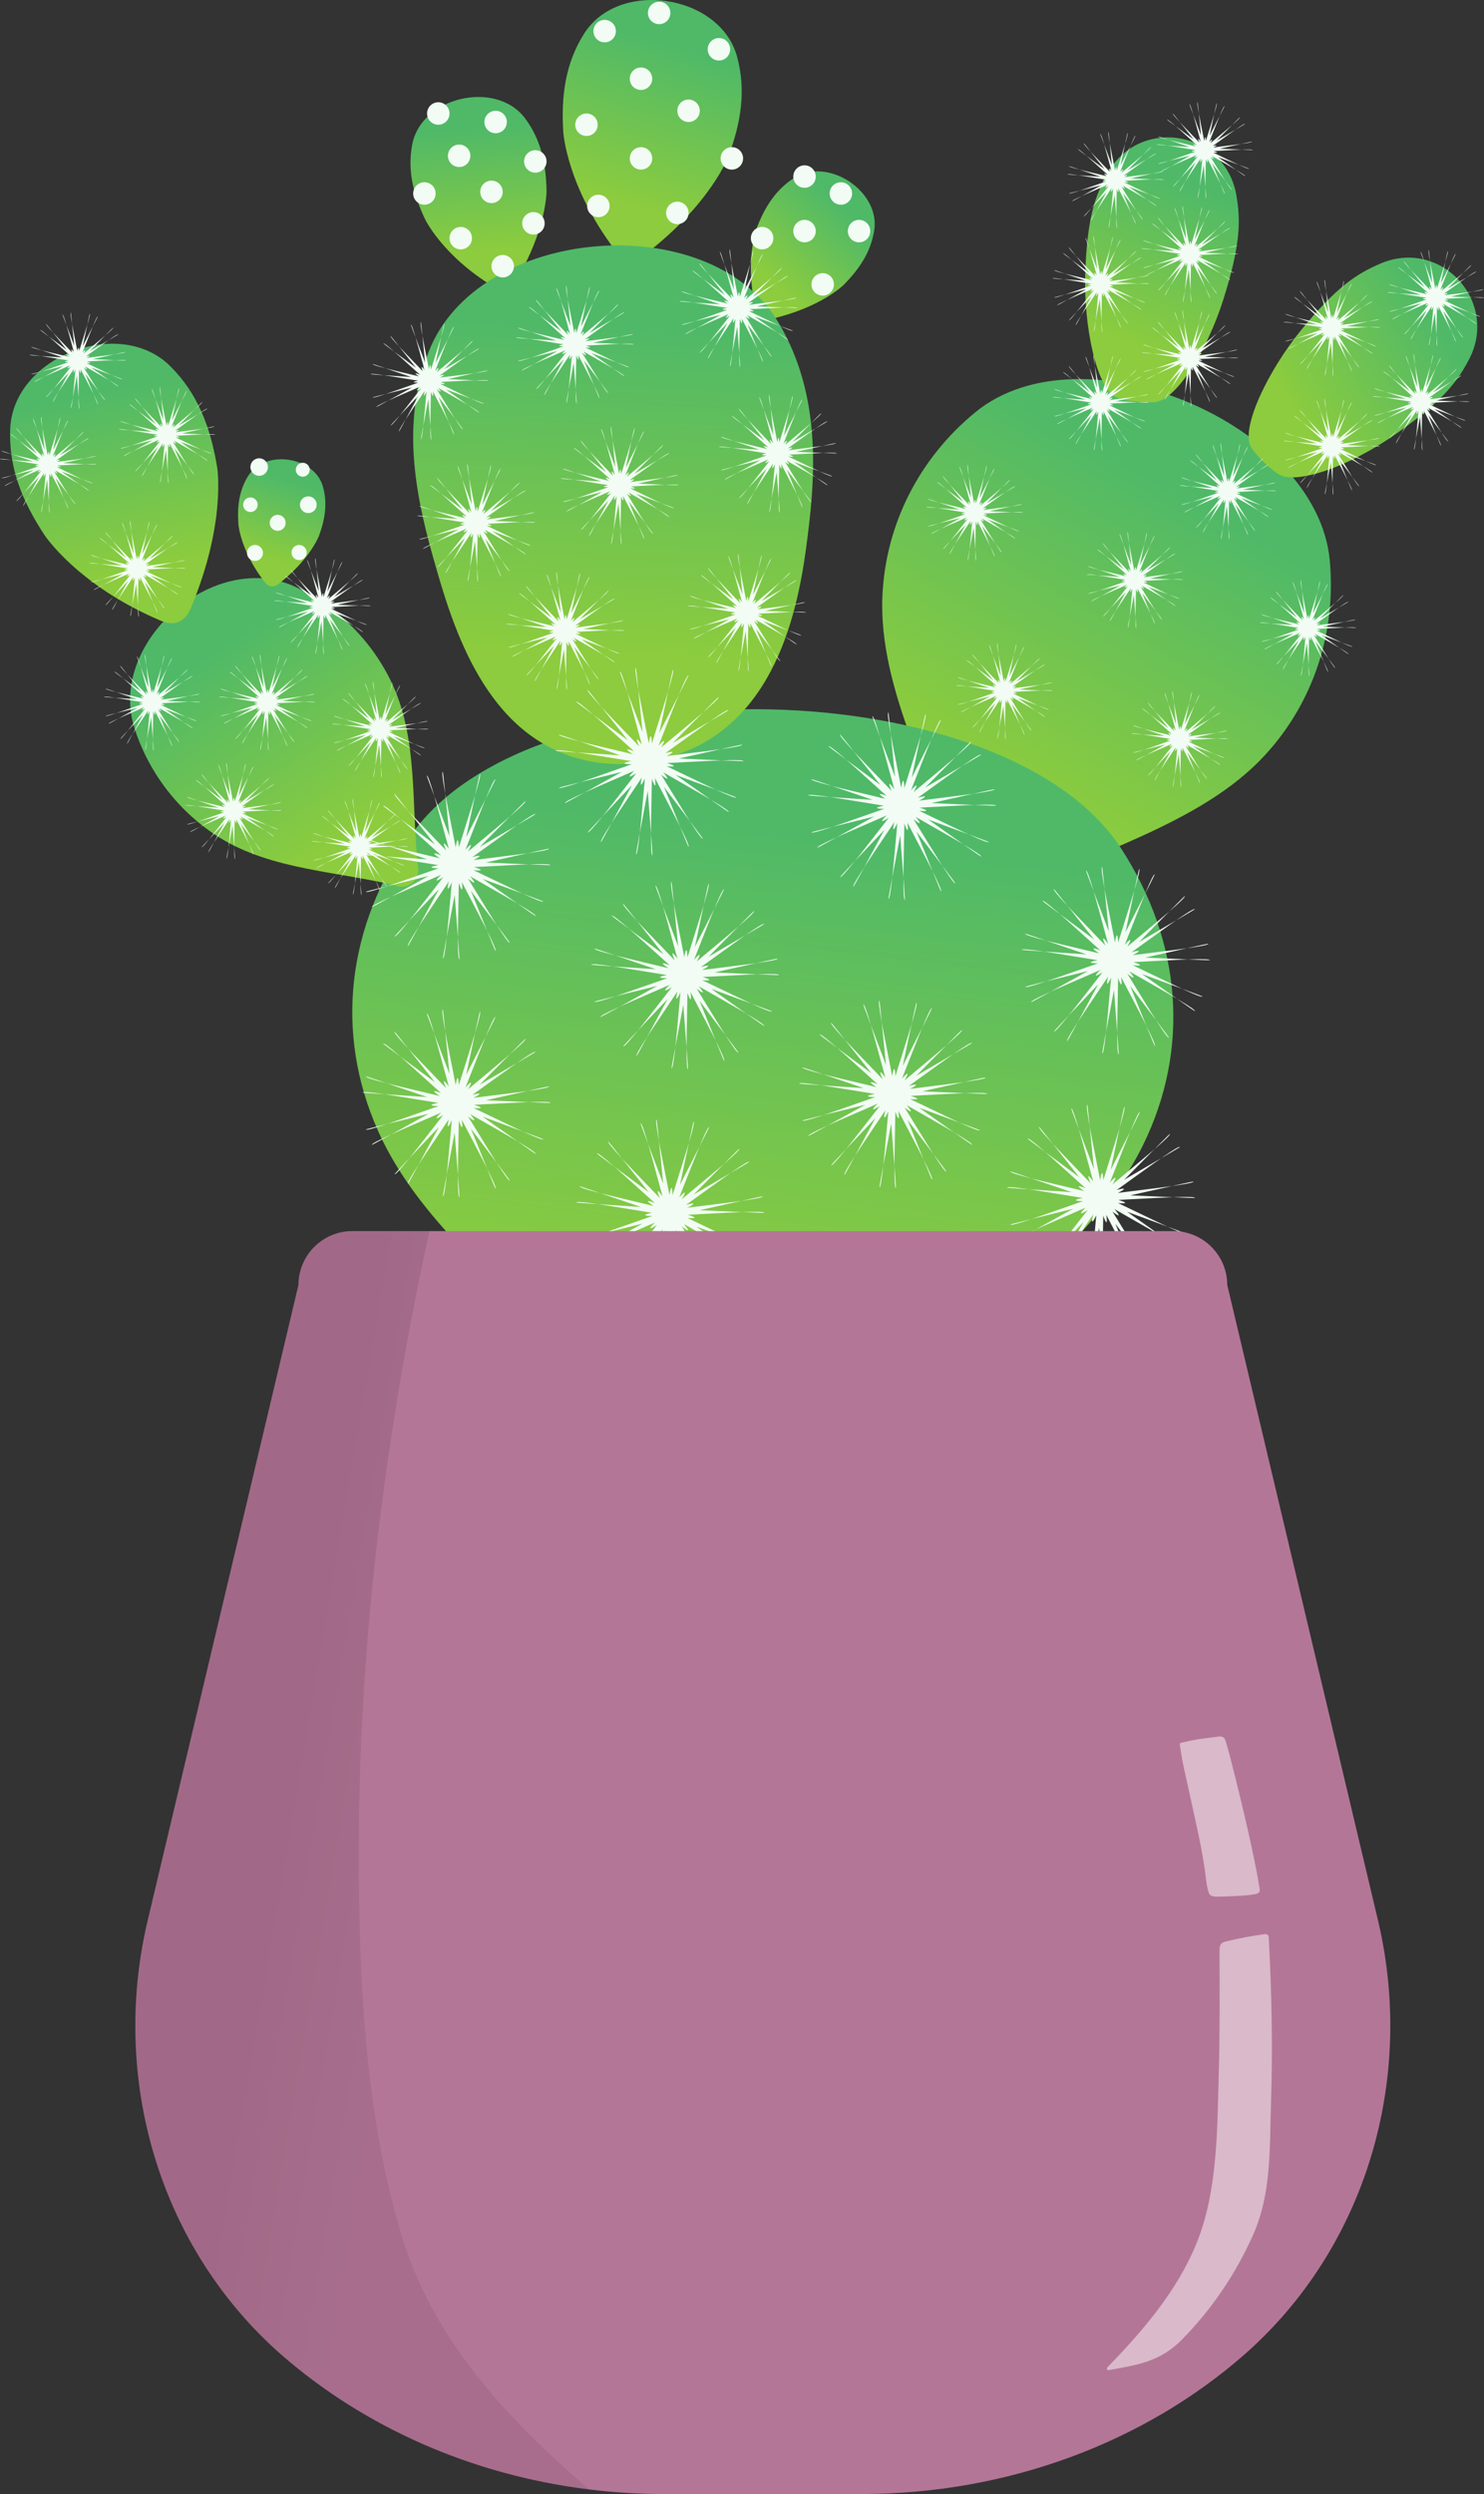 <?xml version="1.0" encoding="utf-8"?>
<!-- Generator: Adobe Illustrator 25.0.0, SVG Export Plug-In . SVG Version: 6.00 Build 0)  -->
<svg version="1.1" xmlns="http://www.w3.org/2000/svg" xmlns:xlink="http://www.w3.org/1999/xlink" x="0px" y="0px"
	 viewBox="0 0 99.927 167.839" style="enable-background:new 0 0 99.927 167.839;" xml:space="preserve">
<rect x="0" y="0" width="99.927" height="167.839" fill="#333333" stroke="none"/>
<style type="text/css">
	.st0{fill:url(#SVGID_1_);}
	.st1{fill:url(#SVGID_2_);}
	.st2{fill:url(#SVGID_3_);}
	.st3{fill:url(#big_dude_1_);}
	.st4{fill:url(#SVGID_4_);}
	.st5{fill:url(#SVGID_5_);}
	.st6{fill:url(#SVGID_6_);}
	.st7{fill:url(#SVGID_7_);}
	.st8{fill:url(#SVGID_8_);}
	.st9{fill:url(#SVGID_9_);}
	.st10{fill:url(#SVGID_10_);}
	.st11{fill:#F2FCF4;}
	.st12{fill:#B47697;}
	.st13{opacity:0.14;fill:url(#shadow_1_);}
	.st14{opacity:0.82;fill:#E1C8D5;}
</style>
<g id="third_dude">
	
		<linearGradient id="SVGID_1_" gradientUnits="userSpaceOnUse" x1="90.73" y1="50.981" x2="83.343" y2="83.25" gradientTransform="matrix(1.14 0.401 -0.307 0.953 -4.915 -57.368)">
		<stop  offset="0.191" style="stop-color:#4FB968"/>
		<stop  offset="0.878" style="stop-color:#8CCC3E"/>
	</linearGradient>
	<path class="st0" d="M85.149,50.85c-4.308,4.648-11.619,6.481-17.419,9.517c-1.062,0.428-2.385-0.124-2.828-1.181
		c-1.92-6.257-5.759-12.744-5.484-19.076c0.209-4.804,2.47-9.267,6.26-12.369c7.214-5.905,22.996,0.781,23.862,9.959
		C90,42.576,88.417,47.323,85.149,50.85z"/>
	
		<linearGradient id="SVGID_2_" gradientUnits="userSpaceOnUse" x1="131.918" y1="63.586" x2="124.577" y2="95.655" gradientTransform="matrix(0.409 0.035 -0.058 0.502 30.062 -27.388)">
		<stop  offset="0.191" style="stop-color:#4FB968"/>
		<stop  offset="0.878" style="stop-color:#8CCC3E"/>
	</linearGradient>
	<path class="st1" d="M82.402,20.073c-1.195,3.805-3.314,6.887-4.636,6.991c-0.369,0.029-0.824,0.005-0.824,0.005
		c0,0-0.931-0.049-1.68-0.294c-1.441-0.471-2.295-4.942-2.188-8.303c0.121-3.812,0.665-5.316,1.523-6.838
		c2.171-3.852,7.898-2.822,8.651,1.485C83.544,14.81,83.549,16.422,82.402,20.073z"/>
	
		<linearGradient id="SVGID_3_" gradientUnits="userSpaceOnUse" x1="167.224" y1="87.225" x2="159.882" y2="119.293" gradientTransform="matrix(0.304 0.277 -0.351 0.364 78.919 -58.695)">
		<stop  offset="0.191" style="stop-color:#4FB968"/>
		<stop  offset="0.878" style="stop-color:#8CCC3E"/>
	</linearGradient>
	<path class="st2" d="M94.024,29.182c-3.262,2.294-6.82,3.452-7.932,2.73c-0.31-0.201-0.657-0.498-0.657-0.498
		c0,0-0.709-0.605-1.154-1.255c-0.857-1.25,1.184-5.319,3.313-7.922c2.415-2.952,3.761-3.815,5.368-4.502
		c4.066-1.738,7.986,2.563,5.964,6.44C98.131,25.698,97.155,26.981,94.024,29.182z"/>
</g>
<g id="Layer_6">
	
		<linearGradient id="big_dude_1_" gradientUnits="userSpaceOnUse" x1="42.906" y1="47.97" x2="32.224" y2="94.628" gradientTransform="matrix(1.542 -0.04 0.088 0.999 -13.393 0.742)">
		<stop  offset="0.191" style="stop-color:#4FB968"/>
		<stop  offset="0.878" style="stop-color:#8CCC3E"/>
	</linearGradient>
	<path id="big_dude" class="st3" d="M76.959,77.078c-4.196,8.524-15.477,14.832-23.339,21.966c-1.528,1.135-4.176,1.085-5.661-0.107
		c-7.588-7.423-18.624-14.149-22.499-22.824c-2.94-6.582-2.126-13.783,2.245-19.952c8.319-11.744,39.973-11.018,47.758,0.894
		C79.599,63.384,80.143,70.61,76.959,77.078z"/>
</g>
<g id="first_dude">
	
		<linearGradient id="SVGID_4_" gradientUnits="userSpaceOnUse" x1="15.888" y1="33.118" x2="8.501" y2="65.388" gradientTransform="matrix(0.474 -0.479 0.479 0.475 -10.77 31.672)">
		<stop  offset="0.191" style="stop-color:#4FB968"/>
		<stop  offset="0.878" style="stop-color:#8CCC3E"/>
	</linearGradient>
	<path class="st4" d="M26.452,46.112c1.739,3.817,1.222,8.324,1.718,12.414c0.018,0.708-0.582,1.235-1.282,1.128
		c-3.993-1.012-8.529-1.072-12.094-3.282c-2.705-1.676-4.776-4.339-5.74-7.376c-1.836-5.781,5.371-12.041,10.811-9.514
		C22.754,40.823,25.133,43.215,26.452,46.112z"/>
	
		<linearGradient id="SVGID_5_" gradientUnits="userSpaceOnUse" x1="31.101" y1="27.849" x2="28.491" y2="39.253" gradientTransform="matrix(0.672 0.045 -0.045 0.673 0.346 10.718)">
		<stop  offset="0.191" style="stop-color:#4FB968"/>
		<stop  offset="0.878" style="stop-color:#8CCC3E"/>
	</linearGradient>
	<path class="st5" d="M21.491,36.028c0,0-0.559,1.555-2.682,3.229c-0.114,0.09-0.318,0.234-0.552,0.202
		c-0.215-0.03-0.362-0.195-0.453-0.311c-1.622-2.093-1.75-3.864-1.75-3.864c-0.087-1.206,0.044-2.26,0.645-3.239
		c1.121-1.827,4.46-1.348,5.042,0.69C22.057,33.842,21.897,34.898,21.491,36.028z"/>
	
		<linearGradient id="SVGID_6_" gradientUnits="userSpaceOnUse" x1="19.451" y1="10.78" x2="13.512" y2="36.723" gradientTransform="matrix(0.609 -0.288 0.289 0.61 -9.053 21.93)">
		<stop  offset="0.191" style="stop-color:#4FB968"/>
		<stop  offset="0.878" style="stop-color:#8CCC3E"/>
	</linearGradient>
	<path class="st6" d="M14.625,31.458c0,0,0.615,3.708-1.743,9.389c-0.126,0.304-0.371,0.818-0.873,1.014
		c-0.459,0.179-0.936,0.015-1.245-0.116c-5.543-2.357-7.763-5.731-7.763-5.731c-1.512-2.298-2.421-4.536-2.315-7.148
		c0.199-4.872,7.362-7.626,10.779-4.224C13.323,26.488,14.178,28.762,14.625,31.458z"/>
</g>
<g id="middle_dude">
	
		<linearGradient id="SVGID_7_" gradientUnits="userSpaceOnUse" x1="86.318" y1="9.694" x2="82.996" y2="24.202" gradientTransform="matrix(0.59 0.325 -0.326 0.591 10.102 -21.384)">
		<stop  offset="0.191" style="stop-color:#4FB968"/>
		<stop  offset="0.878" style="stop-color:#8CCC3E"/>
	</linearGradient>
	<path class="st7" d="M56.805,19.175c0,0-1.482,1.491-4.83,2.278c-0.179,0.042-0.492,0.099-0.745-0.065
		c-0.231-0.15-0.313-0.42-0.354-0.603c-0.742-3.286,0.063-5.396,0.063-5.396c0.549-1.437,1.267-2.581,2.487-3.387
		c2.276-1.502,5.867,0.848,5.44,3.51C58.634,16.96,57.882,18.091,56.805,19.175z"/>
	
		<linearGradient id="SVGID_8_" gradientUnits="userSpaceOnUse" x1="73.17" y1="-5.454" x2="67.825" y2="17.892" gradientTransform="matrix(0.671 0.053 -0.053 0.673 -3.347 -0.229)">
		<stop  offset="0.191" style="stop-color:#4FB968"/>
		<stop  offset="0.878" style="stop-color:#8CCC3E"/>
	</linearGradient>
	<path class="st8" d="M49.043,10.541c0,0-1.18,3.17-5.564,6.549c-0.235,0.181-0.656,0.473-1.135,0.401
		c-0.439-0.066-0.737-0.407-0.92-0.648c-3.272-4.322-3.494-7.949-3.494-7.949c-0.152-2.471,0.141-4.625,1.393-6.617
		c2.336-3.714,9.161-2.658,10.306,1.528C50.251,6.079,49.901,8.237,49.043,10.541z"/>
	
		<linearGradient id="SVGID_9_" gradientUnits="userSpaceOnUse" x1="61.354" y1="-1.701" x2="57.351" y2="15.783" gradientTransform="matrix(0.643 -0.199 0.199 0.645 -7.334 19.552)">
		<stop  offset="0.191" style="stop-color:#4FB968"/>
		<stop  offset="0.878" style="stop-color:#8CCC3E"/>
	</linearGradient>
	<path class="st9" d="M36.802,12.807c0,0,0.054,2.533-2.063,6.096c-0.113,0.191-0.326,0.51-0.679,0.593
		c-0.323,0.075-0.626-0.08-0.819-0.197c-3.471-2.104-4.629-4.568-4.629-4.568c-0.788-1.678-1.18-3.258-0.858-4.991
		c0.6-3.231,5.642-4.381,7.596-1.784C36.41,9.367,36.763,10.966,36.802,12.807z"/>
	
		<linearGradient id="SVGID_10_" gradientUnits="userSpaceOnUse" x1="52.536" y1="35.66" x2="43.686" y2="74.316" gradientTransform="matrix(0.891 -0.135 0.133 0.801 -9.001 -5.708)">
		<stop  offset="0.191" style="stop-color:#4FB968"/>
		<stop  offset="0.878" style="stop-color:#8CCC3E"/>
	</linearGradient>
	<path class="st10" d="M54.489,35.208c-0.459,3.926-1.401,11.987-7.619,15.053c-0.47,0.232-4.23,2.016-8.393,0.646
		c-6.086-2.003-8.102-9.125-9.331-13.465c-1.392-4.918-1.982-9.343-0.285-13.755c3.267-8.489,18.853-9.771,23.502-2.071
		C54.92,25.85,55.029,30.59,54.489,35.208z"/>
</g>
<g id="big_fuzzies">
	<g>
		<path class="st11" d="M34.328,63.445c-0.241,0.137-4.19-6.82-4.431-6.684c-0.241,0.137,3.708,7.094,3.468,7.231
			c-0.036,0.021-2.964-7.337-3.005-7.327c-0.04,0.009,0.613,7.901,0.572,7.899c-0.277-0.015,0.162-8.003-0.114-8.018
			c-0.277-0.015-0.716,7.973-0.992,7.958c-0.042-0.002,1.473-7.775,1.434-7.789c-0.039-0.014-3.756,6.978-3.79,6.954
			c-0.224-0.162,4.463-6.645,4.239-6.807c-0.224-0.162-4.912,6.32-5.137,6.158c-0.034-0.024,5.442-5.744,5.417-5.777
			c-0.025-0.033-6.932,3.84-6.948,3.801c-0.101-0.258,7.347-3.177,7.246-3.435c-0.101-0.258-7.55,2.661-7.651,2.403
			c-0.015-0.039,7.684-1.89,7.68-1.931c-0.004-0.041-7.908-0.517-7.9-0.558c0.054-0.272,7.899,1.3,7.953,1.028
			c0.054-0.272-7.79-1.843-7.735-2.115c0.008-0.041,7.486,2.564,7.505,2.528c0.019-0.037-6.373-4.711-6.344-4.741
			c0.193-0.199,5.942,5.364,6.135,5.165c0.193-0.199-5.557-5.762-5.364-5.961c0.029-0.03,4.911,6.205,4.947,6.184
			c0.036-0.02-2.815-7.408-2.774-7.418c0.27-0.063,2.099,7.725,2.369,7.661c0.27-0.063-1.56-7.851-1.29-7.915
			c0.041-0.01,0.777,7.875,0.819,7.877c0.041,0.002,1.638-7.754,1.677-7.74c0.261,0.093-2.411,7.633-2.149,7.726
			c0.261,0.093,2.933-7.448,3.194-7.356c0.039,0.014-3.604,7.045-3.57,7.069c0.033,0.024,5.57-5.638,5.595-5.605
			c0.17,0.219-6.155,5.118-5.985,5.337c0.17,0.219,6.494-4.68,6.664-4.461c0.026,0.033-6.84,3.978-6.825,4.017
			c0.015,0.038,7.733-1.732,7.737-1.69c0.024,0.276-7.945,0.978-7.92,1.254c0.024,0.276,7.993-0.426,8.018-0.15
			c0.004,0.042-7.905-0.351-7.913-0.311s7.442,2.724,7.423,2.761c-0.129,0.245-7.212-3.472-7.341-3.227
			c-0.129,0.245,6.955,3.963,6.826,4.208c-0.019,0.037-6.46-4.57-6.489-4.54C29.548,57.138,34.364,63.424,34.328,63.445z"/>
	</g>
	<g>
		<path class="st11" d="M34.328,79.445c-0.241,0.137-4.19-6.82-4.431-6.684c-0.241,0.137,3.708,7.094,3.468,7.231
			c-0.036,0.021-2.964-7.337-3.005-7.327c-0.04,0.009,0.613,7.901,0.572,7.899c-0.277-0.015,0.162-8.003-0.114-8.018
			c-0.277-0.015-0.716,7.973-0.992,7.958c-0.042-0.002,1.473-7.775,1.434-7.789c-0.039-0.014-3.756,6.978-3.79,6.954
			c-0.224-0.162,4.463-6.645,4.239-6.807c-0.224-0.162-4.912,6.32-5.137,6.158c-0.034-0.024,5.442-5.744,5.417-5.777
			c-0.025-0.033-6.932,3.84-6.948,3.801c-0.101-0.258,7.347-3.177,7.246-3.435c-0.101-0.258-7.55,2.661-7.651,2.403
			c-0.015-0.039,7.684-1.89,7.68-1.931c-0.004-0.041-7.908-0.517-7.9-0.558c0.054-0.272,7.899,1.3,7.953,1.028
			c0.054-0.272-7.79-1.843-7.735-2.115c0.008-0.041,7.486,2.564,7.505,2.528c0.019-0.037-6.373-4.711-6.344-4.741
			c0.193-0.199,5.942,5.364,6.135,5.165c0.193-0.199-5.557-5.762-5.364-5.961c0.029-0.03,4.911,6.205,4.947,6.184
			c0.036-0.02-2.815-7.408-2.774-7.418c0.27-0.063,2.099,7.725,2.369,7.661c0.27-0.063-1.56-7.851-1.29-7.915
			c0.041-0.01,0.777,7.875,0.819,7.877c0.041,0.002,1.638-7.754,1.677-7.74c0.261,0.093-2.411,7.633-2.149,7.726
			c0.261,0.093,2.933-7.448,3.194-7.356c0.039,0.014-3.604,7.045-3.57,7.069c0.033,0.024,5.57-5.638,5.595-5.605
			c0.17,0.219-6.155,5.118-5.985,5.337c0.17,0.219,6.494-4.68,6.664-4.461c0.026,0.033-6.84,3.978-6.825,4.017
			c0.015,0.038,7.733-1.732,7.737-1.69c0.024,0.276-7.945,0.978-7.92,1.254c0.024,0.276,7.993-0.426,8.018-0.15
			c0.004,0.042-7.905-0.351-7.913-0.311s7.442,2.724,7.423,2.761c-0.129,0.245-7.212-3.472-7.341-3.227
			c-0.129,0.245,6.955,3.963,6.826,4.208c-0.019,0.037-6.46-4.57-6.489-4.54C29.548,73.138,34.364,79.424,34.328,79.445z"/>
	</g>
	<g>
		<path class="st11" d="M47.328,56.445c-0.241,0.137-4.19-6.82-4.431-6.684c-0.241,0.137,3.708,7.094,3.468,7.231
			c-0.036,0.021-2.964-7.337-3.005-7.327c-0.04,0.009,0.613,7.901,0.572,7.899c-0.277-0.015,0.162-8.003-0.114-8.018
			c-0.277-0.015-0.716,7.973-0.992,7.958c-0.042-0.002,1.473-7.775,1.434-7.789c-0.039-0.014-3.756,6.978-3.79,6.954
			c-0.224-0.162,4.463-6.645,4.239-6.807s-4.912,6.32-5.137,6.158c-0.034-0.024,5.442-5.744,5.417-5.777
			c-0.025-0.033-6.932,3.84-6.948,3.801c-0.101-0.258,7.347-3.177,7.246-3.435c-0.101-0.258-7.55,2.661-7.651,2.403
			c-0.015-0.039,7.684-1.89,7.68-1.931c-0.004-0.041-7.908-0.517-7.9-0.558c0.054-0.272,7.899,1.3,7.953,1.028
			c0.054-0.272-7.79-1.843-7.735-2.115c0.008-0.041,7.486,2.564,7.505,2.528c0.019-0.037-6.373-4.711-6.344-4.741
			c0.193-0.199,5.942,5.364,6.135,5.165c0.193-0.199-5.557-5.762-5.364-5.961c0.029-0.03,4.911,6.205,4.947,6.184
			c0.036-0.02-2.815-7.408-2.774-7.418c0.27-0.063,2.099,7.725,2.369,7.661c0.27-0.063-1.56-7.851-1.29-7.915
			c0.041-0.01,0.777,7.875,0.819,7.877c0.041,0.002,1.638-7.754,1.677-7.74c0.261,0.093-2.411,7.633-2.149,7.726
			s2.933-7.448,3.194-7.356c0.039,0.014-3.604,7.045-3.57,7.069c0.033,0.024,5.57-5.638,5.595-5.605
			c0.17,0.219-6.155,5.118-5.985,5.337s6.494-4.68,6.664-4.461c0.026,0.033-6.84,3.978-6.825,4.017
			c0.015,0.038,7.733-1.732,7.737-1.69c0.024,0.276-7.945,0.978-7.92,1.254c0.024,0.276,7.993-0.426,8.018-0.15
			c0.004,0.042-7.905-0.351-7.913-0.311c-0.008,0.04,7.442,2.724,7.423,2.761c-0.129,0.245-7.212-3.472-7.341-3.227
			c-0.129,0.245,6.955,3.963,6.826,4.208c-0.019,0.037-6.46-4.57-6.489-4.54C42.548,50.138,47.364,56.424,47.328,56.445z"/>
	</g>
	<g>
		<path class="st11" d="M49.722,70.843c-0.241,0.137-4.19-6.82-4.431-6.684C45.05,64.296,49,71.254,48.759,71.39
			c-0.036,0.021-2.964-7.337-3.005-7.327c-0.04,0.009,0.613,7.901,0.572,7.899c-0.277-0.015,0.162-8.003-0.114-8.018
			c-0.277-0.015-0.716,7.973-0.992,7.958c-0.042-0.002,1.473-7.775,1.434-7.789c-0.039-0.014-3.756,6.978-3.79,6.954
			c-0.224-0.162,4.463-6.645,4.239-6.807c-0.224-0.162-4.912,6.32-5.137,6.158c-0.034-0.024,5.442-5.744,5.417-5.777
			c-0.025-0.033-6.932,3.84-6.948,3.801c-0.101-0.258,7.347-3.177,7.246-3.435c-0.101-0.258-7.55,2.661-7.651,2.403
			c-0.015-0.039,7.684-1.89,7.68-1.931c-0.004-0.041-7.908-0.517-7.9-0.558c0.054-0.272,7.899,1.3,7.953,1.028
			c0.054-0.272-7.79-1.843-7.735-2.115c0.008-0.041,7.486,2.564,7.505,2.528c0.019-0.037-6.373-4.711-6.344-4.741
			c0.193-0.199,5.942,5.364,6.135,5.165c0.193-0.199-5.557-5.762-5.364-5.961c0.029-0.03,4.911,6.205,4.947,6.184
			c0.036-0.02-2.815-7.408-2.774-7.418c0.27-0.063,2.099,7.725,2.369,7.661c0.27-0.063-1.56-7.851-1.29-7.915
			c0.041-0.01,0.777,7.875,0.819,7.877c0.041,0.002,1.638-7.754,1.677-7.74c0.261,0.093-2.411,7.633-2.149,7.726
			c0.261,0.093,2.933-7.448,3.194-7.356c0.039,0.014-3.604,7.045-3.57,7.069c0.033,0.024,5.57-5.638,5.595-5.605
			c0.17,0.219-6.155,5.118-5.985,5.337c0.17,0.219,6.494-4.68,6.664-4.461c0.026,0.033-6.84,3.978-6.825,4.017
			c0.015,0.038,7.733-1.732,7.737-1.69c0.024,0.276-7.945,0.978-7.92,1.254c0.024,0.276,7.993-0.426,8.018-0.15
			c0.004,0.042-7.905-0.351-7.913-0.311c-0.008,0.04,7.442,2.724,7.423,2.761c-0.129,0.245-7.212-3.472-7.341-3.227
			c-0.129,0.245,6.955,3.963,6.826,4.208c-0.019,0.037-6.46-4.57-6.489-4.54C44.942,64.537,49.759,70.823,49.722,70.843z"/>
	</g>
	<g>
		<path class="st11" d="M63.722,78.843c-0.241,0.137-4.19-6.82-4.431-6.684C59.05,72.296,63,79.254,62.759,79.39
			c-0.036,0.021-2.964-7.337-3.005-7.327c-0.04,0.009,0.613,7.901,0.572,7.899c-0.277-0.015,0.162-8.003-0.114-8.018
			c-0.277-0.015-0.716,7.973-0.992,7.958c-0.042-0.002,1.473-7.775,1.434-7.789c-0.039-0.014-3.756,6.978-3.79,6.954
			c-0.224-0.162,4.463-6.645,4.239-6.807c-0.224-0.162-4.912,6.32-5.137,6.158c-0.034-0.024,5.442-5.744,5.417-5.777
			c-0.025-0.033-6.932,3.84-6.948,3.801c-0.101-0.258,7.347-3.177,7.246-3.435c-0.101-0.258-7.55,2.661-7.651,2.403
			c-0.015-0.039,7.684-1.89,7.68-1.931c-0.004-0.041-7.908-0.517-7.9-0.558c0.054-0.272,7.899,1.3,7.953,1.028
			c0.054-0.272-7.79-1.843-7.735-2.115c0.008-0.041,7.486,2.564,7.505,2.528c0.019-0.037-6.373-4.711-6.344-4.741
			c0.193-0.199,5.942,5.364,6.135,5.165c0.193-0.199-5.557-5.762-5.364-5.961c0.029-0.03,4.911,6.205,4.947,6.184
			c0.036-0.02-2.815-7.408-2.774-7.418c0.27-0.063,2.099,7.725,2.369,7.661c0.27-0.063-1.56-7.851-1.29-7.915
			c0.041-0.01,0.777,7.875,0.819,7.877c0.041,0.002,1.638-7.754,1.677-7.74c0.261,0.093-2.411,7.633-2.149,7.726
			c0.261,0.093,2.933-7.448,3.194-7.356c0.039,0.014-3.604,7.045-3.57,7.069c0.033,0.024,5.57-5.638,5.595-5.605
			c0.17,0.219-6.155,5.118-5.985,5.337c0.17,0.219,6.494-4.68,6.664-4.461c0.026,0.033-6.84,3.978-6.825,4.017
			c0.015,0.038,7.733-1.732,7.737-1.69c0.024,0.276-7.945,0.978-7.92,1.254c0.024,0.276,7.993-0.426,8.018-0.15
			c0.004,0.042-7.905-0.351-7.913-0.311c-0.008,0.04,7.442,2.724,7.423,2.761c-0.129,0.245-7.212-3.472-7.341-3.227
			c-0.129,0.245,6.955,3.963,6.826,4.208c-0.019,0.037-6.46-4.57-6.489-4.54C58.942,72.537,63.759,78.823,63.722,78.843z"/>
	</g>
	<g>
		<path class="st11" d="M77.722,85.843c-0.241,0.137-4.19-6.82-4.431-6.684S77,86.254,76.759,86.39
			c-0.036,0.021-2.964-7.337-3.005-7.327c-0.04,0.009,0.613,7.901,0.572,7.899c-0.277-0.015,0.162-8.003-0.114-8.018
			s-0.716,7.973-0.992,7.958c-0.042-0.002,1.473-7.775,1.434-7.789c-0.039-0.014-3.756,6.978-3.79,6.954
			c-0.224-0.162,4.463-6.645,4.239-6.807c-0.224-0.162-4.912,6.32-5.137,6.158c-0.034-0.024,5.442-5.744,5.417-5.777
			c-0.025-0.033-6.932,3.84-6.948,3.801c-0.101-0.258,7.347-3.177,7.246-3.435s-7.55,2.661-7.651,2.403
			c-0.015-0.039,7.684-1.89,7.68-1.931c-0.004-0.041-7.908-0.517-7.9-0.558c0.054-0.272,7.899,1.3,7.953,1.028
			c0.054-0.272-7.79-1.843-7.735-2.115c0.008-0.041,7.486,2.564,7.505,2.528c0.019-0.037-6.373-4.711-6.344-4.741
			c0.193-0.199,5.942,5.364,6.135,5.165c0.193-0.199-5.557-5.762-5.364-5.961c0.029-0.03,4.911,6.205,4.947,6.184
			c0.036-0.02-2.815-7.408-2.774-7.418c0.27-0.063,2.099,7.725,2.369,7.661c0.27-0.063-1.56-7.851-1.29-7.915
			c0.041-0.01,0.777,7.875,0.819,7.877c0.041,0.002,1.638-7.754,1.677-7.74c0.261,0.093-2.411,7.633-2.149,7.726
			c0.261,0.093,2.933-7.448,3.194-7.356c0.039,0.014-3.604,7.045-3.57,7.069c0.033,0.024,5.57-5.638,5.595-5.605
			c0.17,0.219-6.155,5.118-5.985,5.337c0.17,0.219,6.494-4.68,6.664-4.461c0.026,0.033-6.84,3.978-6.825,4.017
			c0.015,0.038,7.733-1.732,7.737-1.69c0.024,0.276-7.945,0.978-7.92,1.254c0.024,0.276,7.993-0.426,8.018-0.15
			c0.004,0.042-7.905-0.351-7.913-0.311c-0.008,0.04,7.442,2.724,7.423,2.761c-0.129,0.245-7.212-3.472-7.341-3.227
			c-0.129,0.245,6.955,3.963,6.826,4.208c-0.019,0.037-6.46-4.57-6.489-4.54C72.942,79.537,77.759,85.823,77.722,85.843z"/>
	</g>
	<g>
		<path class="st11" d="M78.722,69.843c-0.241,0.137-4.19-6.82-4.431-6.684S78,70.254,77.759,70.39
			c-0.036,0.021-2.964-7.337-3.005-7.327c-0.04,0.009,0.613,7.901,0.572,7.899c-0.277-0.015,0.162-8.003-0.114-8.018
			s-0.716,7.973-0.992,7.958c-0.042-0.002,1.473-7.775,1.434-7.789c-0.039-0.014-3.756,6.978-3.79,6.954
			c-0.224-0.162,4.463-6.645,4.239-6.807c-0.224-0.162-4.912,6.32-5.137,6.158c-0.034-0.024,5.442-5.744,5.417-5.777
			c-0.025-0.033-6.932,3.84-6.948,3.801c-0.101-0.258,7.347-3.177,7.246-3.435c-0.101-0.258-7.55,2.661-7.651,2.403
			c-0.015-0.039,7.684-1.89,7.68-1.931c-0.004-0.041-7.908-0.517-7.9-0.558c0.054-0.272,7.899,1.3,7.953,1.028
			c0.054-0.272-7.79-1.843-7.735-2.115c0.008-0.041,7.486,2.564,7.505,2.528c0.019-0.037-6.373-4.711-6.344-4.741
			c0.193-0.199,5.942,5.364,6.135,5.165c0.193-0.199-5.557-5.762-5.364-5.961c0.029-0.03,4.911,6.205,4.947,6.184
			c0.036-0.02-2.815-7.408-2.774-7.418c0.27-0.063,2.099,7.725,2.369,7.661c0.27-0.063-1.56-7.851-1.29-7.915
			c0.041-0.01,0.777,7.875,0.819,7.877c0.041,0.002,1.638-7.754,1.677-7.74c0.261,0.093-2.411,7.633-2.149,7.726
			c0.261,0.093,2.933-7.448,3.194-7.356c0.039,0.014-3.604,7.045-3.57,7.069c0.033,0.024,5.57-5.638,5.595-5.605
			c0.17,0.219-6.155,5.118-5.985,5.337c0.17,0.219,6.494-4.68,6.664-4.461c0.026,0.033-6.84,3.978-6.825,4.017
			c0.015,0.038,7.733-1.732,7.737-1.69c0.024,0.276-7.945,0.978-7.92,1.254c0.024,0.276,7.993-0.426,8.018-0.15
			c0.004,0.042-7.905-0.351-7.913-0.311c-0.008,0.04,7.442,2.724,7.423,2.761c-0.129,0.245-7.212-3.472-7.341-3.227
			c-0.129,0.245,6.955,3.963,6.826,4.208c-0.019,0.037-6.46-4.57-6.489-4.54C73.942,63.537,78.759,69.823,78.722,69.843z"/>
	</g>
	<g>
		<path class="st11" d="M48.722,86.843c-0.241,0.137-4.19-6.82-4.431-6.684C44.05,80.296,48,87.254,47.759,87.39
			c-0.036,0.021-2.964-7.337-3.005-7.327c-0.04,0.009,0.613,7.901,0.572,7.899c-0.277-0.015,0.162-8.003-0.114-8.018
			c-0.277-0.015-0.716,7.973-0.992,7.958c-0.042-0.002,1.473-7.775,1.434-7.789c-0.039-0.014-3.756,6.978-3.79,6.954
			c-0.224-0.162,4.463-6.645,4.239-6.807c-0.224-0.162-4.912,6.32-5.137,6.158c-0.034-0.024,5.442-5.744,5.417-5.777
			c-0.025-0.033-6.932,3.84-6.948,3.801c-0.101-0.258,7.347-3.177,7.246-3.435c-0.101-0.258-7.55,2.661-7.651,2.403
			c-0.015-0.039,7.684-1.89,7.68-1.931c-0.004-0.041-7.908-0.517-7.9-0.558c0.054-0.272,7.899,1.3,7.953,1.028
			c0.054-0.272-7.79-1.843-7.735-2.115c0.008-0.041,7.486,2.564,7.505,2.528c0.019-0.037-6.373-4.711-6.344-4.741
			c0.193-0.199,5.942,5.364,6.135,5.165c0.193-0.199-5.557-5.762-5.364-5.961c0.029-0.03,4.911,6.205,4.947,6.184
			c0.036-0.02-2.815-7.408-2.774-7.418c0.27-0.063,2.099,7.725,2.369,7.661c0.27-0.063-1.56-7.851-1.29-7.915
			c0.041-0.01,0.777,7.875,0.819,7.877c0.041,0.002,1.638-7.754,1.677-7.74c0.261,0.093-2.411,7.633-2.149,7.726
			c0.261,0.093,2.933-7.448,3.194-7.356c0.039,0.014-3.604,7.045-3.57,7.069c0.033,0.024,5.57-5.638,5.595-5.605
			c0.17,0.219-6.155,5.118-5.985,5.337c0.17,0.219,6.494-4.68,6.664-4.461c0.026,0.033-6.84,3.978-6.825,4.017
			c0.015,0.038,7.733-1.732,7.737-1.69c0.024,0.276-7.945,0.978-7.92,1.254c0.024,0.276,7.993-0.426,8.018-0.15
			c0.004,0.042-7.905-0.351-7.913-0.311c-0.008,0.04,7.442,2.724,7.423,2.761c-0.129,0.245-7.212-3.472-7.341-3.227
			c-0.129,0.245,6.955,3.963,6.826,4.208c-0.019,0.037-6.46-4.57-6.489-4.54C43.942,80.537,48.759,86.823,48.722,86.843z"/>
	</g>
	<g>
		<path class="st11" d="M64.328,59.445c-0.241,0.137-4.19-6.82-4.431-6.684c-0.241,0.137,3.708,7.094,3.468,7.231
			c-0.036,0.021-2.964-7.337-3.005-7.327c-0.04,0.009,0.613,7.901,0.572,7.899c-0.277-0.015,0.162-8.003-0.114-8.018
			c-0.277-0.015-0.716,7.973-0.992,7.958c-0.042-0.002,1.473-7.775,1.434-7.789c-0.039-0.014-3.756,6.978-3.79,6.954
			c-0.224-0.162,4.463-6.645,4.239-6.807s-4.912,6.32-5.137,6.158c-0.034-0.024,5.442-5.744,5.417-5.777
			c-0.025-0.033-6.932,3.84-6.948,3.801c-0.101-0.258,7.347-3.177,7.246-3.435c-0.101-0.258-7.55,2.661-7.651,2.403
			c-0.015-0.039,7.684-1.89,7.68-1.931c-0.004-0.041-7.908-0.517-7.9-0.558c0.054-0.272,7.899,1.3,7.953,1.028
			c0.054-0.272-7.79-1.843-7.735-2.115c0.008-0.041,7.486,2.564,7.505,2.528c0.019-0.037-6.373-4.711-6.344-4.741
			c0.193-0.199,5.942,5.364,6.135,5.165c0.193-0.199-5.557-5.762-5.364-5.961c0.029-0.03,4.911,6.205,4.947,6.184
			c0.036-0.02-2.815-7.408-2.774-7.418c0.27-0.063,2.099,7.725,2.369,7.661c0.27-0.063-1.56-7.851-1.29-7.915
			c0.041-0.01,0.777,7.875,0.819,7.877c0.041,0.002,1.638-7.754,1.677-7.74c0.261,0.093-2.411,7.633-2.149,7.726
			s2.933-7.448,3.194-7.356c0.039,0.014-3.604,7.045-3.57,7.069c0.033,0.024,5.57-5.638,5.595-5.605
			c0.17,0.219-6.155,5.118-5.985,5.337s6.494-4.68,6.664-4.461c0.026,0.033-6.84,3.978-6.825,4.017
			c0.015,0.038,7.733-1.732,7.737-1.69c0.024,0.276-7.945,0.978-7.92,1.254c0.024,0.276,7.993-0.426,8.018-0.15
			c0.004,0.042-7.905-0.351-7.913-0.311c-0.008,0.04,7.442,2.724,7.423,2.761c-0.129,0.245-7.212-3.472-7.341-3.227
			c-0.129,0.245,6.955,3.963,6.826,4.208c-0.019,0.037-6.46-4.57-6.489-4.54C59.548,53.138,64.364,59.424,64.328,59.445z"/>
	</g>
</g>
<g id="little_fuzzies">
	<path class="st11" d="M34.315,38.444c-0.151,0.086-2.629-4.279-2.78-4.193c-0.151,0.086,2.326,4.45,2.175,4.536
		c-0.023,0.013-1.86-4.603-1.885-4.597c-0.025,0.006,0.385,4.957,0.359,4.955c-0.174-0.01,0.102-5.021-0.072-5.03
		s-0.449,5.001-0.622,4.992c-0.026-0.001,0.924-4.877,0.9-4.886s-2.356,4.378-2.377,4.362c-0.141-0.102,2.8-4.168,2.659-4.27
		c-0.141-0.102-3.082,3.965-3.222,3.863c-0.021-0.015,3.414-3.604,3.398-3.624c-0.016-0.02-4.349,2.409-4.358,2.385
		c-0.063-0.162,4.609-1.993,4.546-2.155s-4.736,1.669-4.799,1.508c-0.01-0.024,4.82-1.186,4.818-1.211
		c-0.002-0.026-4.961-0.325-4.956-0.35c0.034-0.17,4.955,0.815,4.989,0.645c0.034-0.17-4.887-1.156-4.853-1.327
		c0.005-0.026,4.696,1.609,4.708,1.586c0.012-0.023-3.998-2.955-3.98-2.974c0.121-0.125,3.728,3.365,3.848,3.24
		s-3.486-3.615-3.365-3.739c0.018-0.019,3.081,3.892,3.104,3.879c0.023-0.013-1.766-4.647-1.74-4.653
		c0.169-0.04,1.317,4.846,1.486,4.806c0.169-0.04-0.978-4.925-0.809-4.965c0.025-0.006,0.488,4.94,0.513,4.942
		s1.027-4.864,1.052-4.855c0.164,0.058-1.512,4.788-1.348,4.847c0.164,0.058,1.84-4.672,2.004-4.614
		c0.025,0.009-2.261,4.419-2.24,4.435c0.021,0.015,3.494-3.537,3.51-3.516c0.106,0.137-3.861,3.211-3.755,3.348
		c0.106,0.137,4.074-2.936,4.18-2.799c0.016,0.021-4.291,2.496-4.282,2.52s4.851-1.086,4.854-1.06
		c0.015,0.173-4.984,0.614-4.969,0.787c0.015,0.173,5.014-0.267,5.03-0.094c0.002,0.026-4.959-0.22-4.964-0.195
		c-0.005,0.025,4.669,1.709,4.656,1.732c-0.081,0.154-4.525-2.178-4.605-2.024c-0.081,0.154,4.363,2.486,4.282,2.64
		c-0.012,0.023-4.053-2.867-4.071-2.848C31.316,34.488,34.338,38.431,34.315,38.444z"/>
	<path class="st11" d="M31.171,28.896c-0.151,0.086-2.629-4.279-2.78-4.193c-0.151,0.086,2.326,4.45,2.175,4.536
		c-0.023,0.013-1.86-4.603-1.885-4.597c-0.025,0.006,0.385,4.957,0.359,4.955c-0.174-0.01,0.102-5.021-0.072-5.03
		c-0.174-0.01-0.449,5.001-0.622,4.992c-0.026-0.001,0.924-4.877,0.9-4.886c-0.024-0.009-2.356,4.378-2.377,4.362
		c-0.141-0.102,2.8-4.168,2.659-4.27c-0.141-0.102-3.082,3.965-3.222,3.863c-0.021-0.015,3.414-3.604,3.398-3.624
		c-0.016-0.02-4.349,2.409-4.358,2.385c-0.063-0.162,4.609-1.993,4.546-2.155c-0.063-0.162-4.736,1.669-4.799,1.508
		c-0.01-0.024,4.82-1.186,4.818-1.211c-0.002-0.026-4.961-0.325-4.956-0.35c0.034-0.17,4.955,0.815,4.989,0.645
		c0.034-0.17-4.887-1.156-4.853-1.327c0.005-0.026,4.696,1.609,4.708,1.586c0.012-0.023-3.998-2.955-3.98-2.974
		c0.121-0.125,3.728,3.365,3.848,3.24c0.121-0.125-3.486-3.615-3.365-3.739c0.018-0.019,3.081,3.892,3.104,3.879
		c0.023-0.013-1.766-4.647-1.74-4.653c0.169-0.04,1.317,4.846,1.486,4.806s-0.978-4.925-0.809-4.965
		c0.025-0.006,0.488,4.94,0.513,4.942c0.026,0.001,1.027-4.864,1.052-4.855c0.164,0.058-1.512,4.788-1.348,4.847
		c0.164,0.058,1.84-4.672,2.004-4.614c0.025,0.009-2.261,4.419-2.24,4.435c0.021,0.015,3.494-3.537,3.51-3.516
		c0.106,0.137-3.861,3.211-3.755,3.348s4.074-2.936,4.18-2.799c0.016,0.021-4.291,2.496-4.282,2.52
		c0.009,0.024,4.851-1.086,4.854-1.06c0.015,0.173-4.984,0.614-4.969,0.787s5.014-0.267,5.03-0.094
		c0.002,0.026-4.959-0.22-4.964-0.195c-0.005,0.025,4.669,1.709,4.656,1.732c-0.081,0.154-4.525-2.178-4.605-2.024
		c-0.081,0.154,4.363,2.486,4.282,2.64c-0.012,0.023-4.053-2.867-4.071-2.848C28.172,24.94,31.194,28.883,31.171,28.896z"/>
	<path class="st11" d="M40.959,26.449c-0.151,0.086-2.629-4.279-2.78-4.193c-0.151,0.086,2.326,4.45,2.175,4.536
		c-0.023,0.013-1.86-4.603-1.885-4.597s0.385,4.957,0.359,4.955c-0.174-0.01,0.102-5.021-0.072-5.03
		c-0.174-0.01-0.449,5.001-0.622,4.992c-0.026-0.001,0.924-4.877,0.9-4.886c-0.024-0.009-2.356,4.378-2.377,4.362
		c-0.141-0.102,2.8-4.168,2.659-4.27c-0.141-0.102-3.082,3.965-3.222,3.863c-0.021-0.015,3.414-3.604,3.398-3.624
		c-0.016-0.02-4.349,2.409-4.358,2.385c-0.063-0.162,4.609-1.993,4.546-2.155c-0.063-0.162-4.736,1.669-4.799,1.508
		c-0.01-0.024,4.82-1.186,4.818-1.211c-0.002-0.026-4.961-0.325-4.956-0.35c0.034-0.17,4.955,0.815,4.989,0.645
		c0.034-0.17-4.887-1.156-4.853-1.327c0.005-0.026,4.696,1.609,4.708,1.586c0.012-0.023-3.998-2.955-3.98-2.974
		c0.121-0.125,3.728,3.365,3.848,3.24s-3.486-3.615-3.365-3.739c0.018-0.019,3.081,3.892,3.104,3.879
		c0.023-0.013-1.766-4.647-1.74-4.653c0.169-0.04,1.317,4.846,1.486,4.806s-0.978-4.925-0.809-4.965
		c0.025-0.006,0.488,4.94,0.513,4.942c0.026,0.001,1.027-4.864,1.052-4.855c0.164,0.058-1.512,4.789-1.348,4.847
		c0.164,0.058,1.84-4.672,2.004-4.614c0.025,0.009-2.261,4.419-2.24,4.435c0.021,0.015,3.494-3.537,3.51-3.516
		c0.106,0.137-3.861,3.211-3.755,3.348c0.106,0.137,4.074-2.936,4.18-2.799c0.016,0.021-4.291,2.496-4.282,2.52
		c0.009,0.024,4.851-1.086,4.854-1.06c0.015,0.173-4.984,0.614-4.969,0.787c0.015,0.173,5.014-0.267,5.03-0.094
		c0.002,0.026-4.959-0.22-4.964-0.195c-0.005,0.025,4.669,1.709,4.656,1.732c-0.081,0.154-4.525-2.178-4.605-2.024
		s4.363,2.486,4.282,2.64c-0.012,0.023-4.053-2.867-4.071-2.848C37.961,22.493,40.982,26.436,40.959,26.449z"/>
	<path class="st11" d="M51.972,24.002c-0.151,0.086-2.629-4.279-2.78-4.193c-0.151,0.086,2.326,4.45,2.175,4.536
		c-0.023,0.013-1.86-4.603-1.885-4.597c-0.025,0.006,0.385,4.957,0.359,4.955c-0.174-0.01,0.102-5.021-0.072-5.03
		s-0.449,5.001-0.622,4.992c-0.026-0.001,0.924-4.877,0.9-4.886s-2.356,4.378-2.377,4.362c-0.141-0.102,2.8-4.168,2.659-4.27
		c-0.141-0.102-3.082,3.965-3.222,3.863c-0.021-0.015,3.414-3.604,3.398-3.624c-0.016-0.02-4.349,2.409-4.358,2.385
		c-0.063-0.162,4.609-1.993,4.546-2.155c-0.063-0.162-4.736,1.669-4.799,1.508c-0.01-0.024,4.82-1.186,4.818-1.212
		c-0.002-0.026-4.961-0.325-4.956-0.35c0.034-0.17,4.955,0.815,4.989,0.645c0.034-0.17-4.887-1.156-4.853-1.327
		c0.005-0.026,4.696,1.609,4.708,1.586c0.012-0.023-3.998-2.955-3.98-2.974c0.121-0.125,3.728,3.365,3.848,3.24
		s-3.486-3.615-3.365-3.739c0.018-0.019,3.081,3.892,3.104,3.879c0.023-0.013-1.766-4.647-1.74-4.653
		c0.169-0.04,1.317,4.846,1.486,4.806c0.169-0.04-0.978-4.925-0.809-4.965c0.025-0.006,0.488,4.94,0.513,4.942
		c0.026,0.001,1.027-4.864,1.052-4.855c0.164,0.058-1.512,4.789-1.348,4.847c0.164,0.058,1.84-4.672,2.004-4.614
		c0.025,0.009-2.261,4.419-2.24,4.435c0.021,0.015,3.494-3.537,3.51-3.516c0.106,0.137-3.861,3.211-3.755,3.348
		c0.106,0.137,4.074-2.936,4.18-2.799c0.016,0.021-4.291,2.496-4.282,2.52c0.009,0.024,4.851-1.086,4.854-1.06
		c0.015,0.173-4.984,0.614-4.969,0.787c0.015,0.173,5.014-0.267,5.03-0.094c0.002,0.026-4.959-0.22-4.964-0.195
		c-0.005,0.025,4.669,1.709,4.656,1.732c-0.081,0.154-4.525-2.178-4.605-2.024c-0.081,0.154,4.363,2.486,4.282,2.64
		c-0.012,0.023-4.053-2.867-4.071-2.848C48.973,20.046,51.994,23.989,51.972,24.002z"/>
	<path class="st11" d="M43.977,35.929c-0.151,0.086-2.629-4.279-2.78-4.193c-0.151,0.086,2.326,4.45,2.175,4.536
		c-0.023,0.013-1.86-4.603-1.885-4.597s0.385,4.957,0.359,4.955c-0.174-0.01,0.102-5.021-0.072-5.03
		c-0.174-0.01-0.449,5.001-0.622,4.992c-0.026-0.001,0.924-4.877,0.9-4.886c-0.024-0.009-2.356,4.378-2.377,4.362
		c-0.141-0.102,2.8-4.168,2.659-4.27c-0.141-0.102-3.082,3.965-3.222,3.863c-0.021-0.015,3.414-3.604,3.398-3.624
		c-0.016-0.02-4.349,2.409-4.358,2.385c-0.063-0.162,4.609-1.993,4.546-2.155s-4.736,1.669-4.799,1.508
		c-0.01-0.024,4.82-1.186,4.818-1.211c-0.002-0.026-4.961-0.325-4.956-0.35c0.034-0.17,4.955,0.815,4.989,0.645
		c0.034-0.17-4.887-1.156-4.853-1.327c0.005-0.026,4.696,1.609,4.708,1.586c0.012-0.023-3.998-2.955-3.98-2.974
		c0.121-0.125,3.728,3.365,3.848,3.24s-3.486-3.615-3.365-3.739c0.018-0.019,3.081,3.892,3.104,3.879s-1.766-4.647-1.74-4.653
		c0.169-0.04,1.317,4.846,1.486,4.806c0.169-0.04-0.978-4.925-0.809-4.965c0.025-0.006,0.488,4.94,0.513,4.942
		s1.027-4.864,1.052-4.855c0.164,0.058-1.512,4.789-1.348,4.847s1.84-4.672,2.004-4.614c0.025,0.009-2.261,4.419-2.24,4.435
		c0.021,0.015,3.494-3.537,3.51-3.516c0.106,0.137-3.861,3.211-3.755,3.348s4.074-2.936,4.18-2.799
		c0.016,0.021-4.291,2.496-4.282,2.52s4.851-1.086,4.854-1.06c0.015,0.173-4.984,0.614-4.969,0.787s5.014-0.267,5.03-0.094
		c0.002,0.026-4.959-0.22-4.964-0.195s4.669,1.709,4.656,1.732c-0.081,0.154-4.525-2.178-4.605-2.024
		c-0.081,0.154,4.363,2.486,4.282,2.64c-0.012,0.023-4.053-2.867-4.071-2.848C40.978,31.973,44,35.916,43.977,35.929z"/>
	<path class="st11" d="M52.542,44.494c-0.151,0.086-2.629-4.279-2.78-4.193c-0.151,0.086,2.326,4.45,2.175,4.536
		c-0.023,0.013-1.86-4.603-1.885-4.597s0.385,4.957,0.359,4.955c-0.174-0.01,0.102-5.021-0.072-5.03
		c-0.174-0.01-0.449,5.001-0.622,4.992c-0.026-0.001,0.924-4.877,0.9-4.886s-2.356,4.378-2.377,4.362
		c-0.141-0.102,2.8-4.168,2.659-4.27c-0.141-0.102-3.082,3.965-3.222,3.863c-0.021-0.015,3.414-3.604,3.398-3.624
		c-0.016-0.02-4.349,2.409-4.358,2.385c-0.063-0.162,4.609-1.993,4.546-2.155s-4.736,1.669-4.799,1.508
		c-0.01-0.024,4.82-1.186,4.818-1.211c-0.002-0.026-4.961-0.325-4.956-0.35c0.034-0.17,4.955,0.815,4.989,0.645
		c0.034-0.17-4.887-1.156-4.853-1.327c0.005-0.026,4.696,1.609,4.708,1.586c0.012-0.023-3.998-2.955-3.98-2.974
		c0.121-0.125,3.728,3.365,3.848,3.24s-3.486-3.615-3.365-3.739c0.018-0.019,3.081,3.892,3.104,3.879
		c0.023-0.013-1.766-4.647-1.74-4.653c0.169-0.04,1.317,4.846,1.486,4.806c0.169-0.04-0.978-4.925-0.809-4.965
		c0.025-0.006,0.488,4.94,0.513,4.942s1.027-4.864,1.052-4.855c0.164,0.058-1.512,4.789-1.348,4.847
		c0.164,0.058,1.84-4.672,2.004-4.614c0.025,0.009-2.261,4.419-2.24,4.435c0.021,0.015,3.494-3.537,3.51-3.516
		c0.106,0.137-3.861,3.211-3.755,3.348c0.106,0.137,4.074-2.936,4.18-2.799c0.016,0.021-4.291,2.496-4.282,2.52
		s4.851-1.086,4.854-1.06c0.015,0.173-4.984,0.614-4.969,0.787c0.015,0.173,5.014-0.267,5.03-0.094
		c0.002,0.026-4.959-0.22-4.964-0.195c-0.005,0.025,4.669,1.709,4.656,1.732c-0.081,0.154-4.525-2.178-4.605-2.024
		s4.363,2.486,4.282,2.64c-0.012,0.023-4.053-2.867-4.071-2.848C49.543,40.538,52.565,44.481,52.542,44.494z"/>
	<path class="st11" d="M40.306,45.717c-0.151,0.086-2.629-4.279-2.78-4.193c-0.151,0.086,2.326,4.45,2.175,4.536
		c-0.023,0.013-1.86-4.603-1.885-4.597c-0.025,0.006,0.385,4.957,0.359,4.955c-0.174-0.01,0.102-5.021-0.072-5.03
		c-0.174-0.01-0.449,5.001-0.622,4.992c-0.026-0.001,0.924-4.877,0.9-4.886c-0.024-0.009-2.356,4.378-2.377,4.362
		c-0.141-0.102,2.8-4.168,2.659-4.27c-0.141-0.102-3.082,3.965-3.222,3.863c-0.021-0.015,3.414-3.604,3.398-3.624
		s-4.349,2.409-4.358,2.385c-0.063-0.162,4.609-1.993,4.546-2.155s-4.736,1.669-4.799,1.508c-0.01-0.024,4.82-1.186,4.818-1.211
		c-0.002-0.026-4.961-0.325-4.956-0.35c0.034-0.17,4.955,0.815,4.989,0.645c0.034-0.17-4.887-1.156-4.853-1.327
		c0.005-0.026,4.696,1.609,4.708,1.586c0.012-0.023-3.998-2.955-3.98-2.974c0.121-0.125,3.728,3.365,3.848,3.24
		c0.121-0.125-3.486-3.615-3.365-3.739c0.018-0.019,3.081,3.892,3.104,3.879c0.023-0.013-1.766-4.647-1.74-4.653
		c0.169-0.04,1.317,4.846,1.486,4.806c0.169-0.04-0.978-4.925-0.809-4.965c0.025-0.006,0.488,4.94,0.513,4.942
		c0.026,0.001,1.027-4.864,1.052-4.855c0.164,0.058-1.512,4.789-1.348,4.847c0.164,0.058,1.84-4.672,2.004-4.614
		c0.025,0.009-2.261,4.419-2.24,4.435c0.021,0.015,3.494-3.537,3.51-3.516c0.106,0.137-3.861,3.211-3.755,3.348
		s4.074-2.936,4.18-2.799c0.016,0.021-4.291,2.496-4.282,2.52c0.009,0.024,4.851-1.086,4.854-1.06
		c0.015,0.173-4.984,0.614-4.969,0.787c0.015,0.173,5.014-0.267,5.03-0.094c0.002,0.026-4.959-0.22-4.964-0.195
		c-0.005,0.025,4.669,1.709,4.656,1.732c-0.081,0.154-4.525-2.178-4.605-2.024s4.363,2.486,4.282,2.64
		c-0.012,0.023-4.053-2.867-4.071-2.848C37.307,41.761,40.329,45.704,40.306,45.717z"/>
	<path class="st11" d="M54.627,33.79c-0.151,0.086-2.629-4.279-2.78-4.193s2.326,4.45,2.175,4.536
		c-0.023,0.013-1.86-4.603-1.885-4.597c-0.025,0.006,0.385,4.957,0.359,4.955c-0.174-0.01,0.102-5.021-0.072-5.03
		s-0.449,5.001-0.622,4.992c-0.026-0.001,0.924-4.877,0.9-4.886c-0.024-0.009-2.356,4.378-2.377,4.362
		c-0.141-0.102,2.8-4.168,2.659-4.27s-3.082,3.965-3.222,3.863c-0.021-0.015,3.414-3.604,3.398-3.624
		c-0.016-0.02-4.349,2.409-4.358,2.385c-0.063-0.162,4.609-1.993,4.546-2.155c-0.063-0.162-4.736,1.669-4.799,1.508
		c-0.01-0.024,4.82-1.186,4.818-1.212c-0.002-0.026-4.961-0.325-4.956-0.35c0.034-0.17,4.955,0.815,4.989,0.645
		c0.034-0.17-4.887-1.156-4.853-1.327c0.005-0.026,4.696,1.609,4.708,1.586c0.012-0.023-3.998-2.955-3.98-2.974
		c0.121-0.125,3.728,3.365,3.848,3.24s-3.486-3.615-3.365-3.739c0.018-0.019,3.081,3.892,3.104,3.879
		c0.023-0.013-1.766-4.647-1.74-4.653c0.169-0.04,1.317,4.846,1.486,4.806c0.169-0.04-0.978-4.925-0.809-4.965
		c0.025-0.006,0.488,4.94,0.513,4.942c0.026,0.001,1.027-4.864,1.052-4.855c0.164,0.058-1.512,4.789-1.348,4.847
		c0.164,0.058,1.84-4.672,2.004-4.614c0.025,0.009-2.261,4.419-2.24,4.435c0.021,0.015,3.494-3.537,3.51-3.516
		c0.106,0.137-3.861,3.211-3.755,3.348c0.106,0.137,4.074-2.936,4.18-2.799c0.016,0.021-4.291,2.496-4.282,2.52
		c0.009,0.024,4.851-1.086,4.854-1.06c0.015,0.173-4.984,0.614-4.969,0.787c0.015,0.173,5.014-0.267,5.03-0.094
		c0.002,0.026-4.959-0.22-4.964-0.195c-0.005,0.025,4.669,1.709,4.656,1.732c-0.081,0.154-4.525-2.178-4.605-2.024
		c-0.081,0.154,4.363,2.486,4.282,2.64c-0.012,0.023-4.053-2.867-4.071-2.848C51.629,29.834,54.65,33.778,54.627,33.79z"/>
	<path class="st11" d="M67.465,37.171c-0.124,0.07-2.148-3.497-2.272-3.427c-0.124,0.07,1.901,3.637,1.778,3.707
		c-0.019,0.011-1.52-3.762-1.54-3.757c-0.021,0.005,0.314,4.051,0.293,4.05c-0.142-0.008,0.083-4.103-0.059-4.111
		s-0.367,4.088-0.509,4.08c-0.021-0.001,0.755-3.986,0.735-3.993s-1.926,3.578-1.943,3.565c-0.115-0.083,2.288-3.407,2.173-3.49
		c-0.115-0.083-2.519,3.24-2.634,3.157c-0.017-0.013,2.79-2.945,2.777-2.962c-0.013-0.017-3.554,1.969-3.562,1.949
		c-0.052-0.132,3.767-1.629,3.715-1.761c-0.052-0.132-3.871,1.364-3.922,1.232c-0.008-0.02,3.94-0.969,3.938-0.99
		c-0.002-0.021-4.054-0.265-4.05-0.286c0.028-0.139,4.05,0.666,4.077,0.527c0.028-0.139-3.994-0.945-3.966-1.084
		c0.004-0.021,3.838,1.315,3.848,1.296c0.01-0.019-3.267-2.415-3.253-2.43c0.099-0.102,3.046,2.75,3.145,2.648
		s-2.849-2.954-2.75-3.056c0.015-0.015,2.518,3.181,2.536,3.171c0.018-0.01-1.443-3.798-1.422-3.803
		c0.138-0.032,1.076,3.96,1.214,3.928s-0.8-4.025-0.661-4.058c0.021-0.005,0.399,4.037,0.42,4.039
		c0.021,0.001,0.84-3.975,0.86-3.968c0.134,0.047-1.236,3.914-1.102,3.961c0.134,0.047,1.504-3.819,1.637-3.771
		c0.02,0.007-1.848,3.612-1.83,3.624s2.856-2.89,2.869-2.874c0.087,0.112-3.155,2.624-3.069,2.736
		c0.087,0.112,3.329-2.4,3.416-2.287c0.013,0.017-3.507,2.04-3.499,2.059c0.008,0.02,3.965-0.888,3.967-0.866
		c0.012,0.141-4.073,0.502-4.061,0.643s4.098-0.219,4.111-0.077c0.002,0.021-4.053-0.18-4.057-0.159s3.815,1.397,3.806,1.416
		c-0.066,0.126-3.698-1.78-3.764-1.654c-0.066,0.126,3.566,2.032,3.5,2.158c-0.01,0.019-3.312-2.343-3.327-2.328
		S67.484,37.16,67.465,37.171z"/>
	<path class="st11" d="M69.465,49.171c-0.124,0.07-2.148-3.497-2.272-3.427c-0.124,0.07,1.901,3.637,1.778,3.707
		c-0.019,0.011-1.52-3.762-1.54-3.757c-0.021,0.005,0.314,4.051,0.293,4.05c-0.142-0.008,0.083-4.103-0.059-4.111
		s-0.367,4.088-0.509,4.08c-0.021-0.001,0.755-3.986,0.735-3.993s-1.926,3.578-1.943,3.565c-0.115-0.083,2.288-3.407,2.173-3.49
		c-0.115-0.083-2.519,3.24-2.634,3.157c-0.017-0.013,2.79-2.945,2.777-2.962c-0.013-0.017-3.554,1.969-3.562,1.949
		c-0.052-0.132,3.767-1.629,3.715-1.761c-0.052-0.132-3.871,1.364-3.922,1.232c-0.008-0.02,3.94-0.969,3.938-0.99
		c-0.002-0.021-4.054-0.265-4.05-0.286c0.028-0.139,4.05,0.666,4.077,0.527c0.028-0.139-3.994-0.945-3.966-1.084
		c0.004-0.021,3.838,1.315,3.848,1.296c0.01-0.019-3.267-2.415-3.253-2.43c0.099-0.102,3.046,2.75,3.145,2.648
		s-2.849-2.954-2.75-3.056c0.015-0.015,2.518,3.181,2.536,3.171c0.018-0.01-1.443-3.798-1.422-3.803
		c0.138-0.032,1.076,3.96,1.214,3.928s-0.8-4.025-0.661-4.058c0.021-0.005,0.399,4.037,0.42,4.039
		c0.021,0.001,0.84-3.975,0.86-3.968c0.134,0.047-1.236,3.914-1.102,3.961c0.134,0.047,1.504-3.819,1.637-3.771
		c0.02,0.007-1.848,3.612-1.83,3.624s2.856-2.89,2.869-2.874c0.087,0.112-3.155,2.624-3.069,2.736
		c0.087,0.112,3.329-2.4,3.416-2.287c0.013,0.017-3.507,2.04-3.499,2.059c0.008,0.02,3.965-0.888,3.967-0.866
		c0.012,0.141-4.073,0.502-4.061,0.643s4.098-0.219,4.111-0.077c0.002,0.021-4.053-0.18-4.057-0.159s3.815,1.397,3.806,1.416
		c-0.066,0.126-3.698-1.78-3.764-1.654c-0.066,0.126,3.566,2.032,3.5,2.158c-0.01,0.019-3.312-2.343-3.327-2.328
		S69.484,49.16,69.465,49.171z"/>
	<path class="st11" d="M75.957,29.775c-0.124,0.07-2.148-3.497-2.272-3.427s1.901,3.637,1.778,3.707
		c-0.019,0.011-1.52-3.762-1.54-3.757c-0.021,0.005,0.314,4.051,0.293,4.05c-0.142-0.008,0.083-4.103-0.059-4.111
		c-0.142-0.008-0.367,4.088-0.509,4.08c-0.021-0.001,0.755-3.986,0.735-3.993c-0.02-0.007-1.926,3.578-1.943,3.565
		c-0.115-0.083,2.288-3.407,2.173-3.49c-0.115-0.083-2.519,3.24-2.634,3.157c-0.017-0.013,2.79-2.945,2.777-2.962
		c-0.013-0.017-3.554,1.969-3.562,1.949c-0.052-0.132,3.767-1.629,3.715-1.761s-3.871,1.364-3.922,1.232
		c-0.008-0.02,3.94-0.969,3.938-0.99s-4.054-0.265-4.05-0.286c0.028-0.139,4.05,0.666,4.077,0.527
		c0.028-0.139-3.994-0.945-3.966-1.084c0.004-0.021,3.838,1.315,3.848,1.296c0.01-0.019-3.267-2.415-3.253-2.43
		c0.099-0.102,3.046,2.75,3.145,2.648c0.099-0.102-2.849-2.954-2.75-3.056c0.015-0.015,2.518,3.181,2.536,3.171
		c0.018-0.01-1.443-3.798-1.422-3.803c0.138-0.032,1.076,3.96,1.214,3.928c0.138-0.032-0.8-4.025-0.661-4.058
		c0.021-0.005,0.399,4.037,0.42,4.039c0.021,0.001,0.84-3.975,0.86-3.968c0.134,0.047-1.236,3.914-1.102,3.961
		c0.134,0.047,1.504-3.819,1.637-3.771c0.02,0.007-1.848,3.612-1.83,3.624s2.856-2.89,2.869-2.874
		c0.087,0.112-3.155,2.624-3.069,2.736c0.087,0.112,3.329-2.4,3.416-2.287c0.013,0.017-3.507,2.04-3.499,2.059
		c0.008,0.02,3.965-0.888,3.967-0.866c0.012,0.141-4.073,0.502-4.061,0.643c0.012,0.141,4.098-0.219,4.111-0.077
		c0.002,0.021-4.053-0.18-4.057-0.159c-0.004,0.021,3.815,1.397,3.806,1.416c-0.066,0.126-3.698-1.78-3.764-1.654
		c-0.066,0.126,3.566,2.032,3.5,2.158c-0.01,0.019-3.312-2.343-3.327-2.328C73.506,26.542,75.975,29.765,75.957,29.775z"/>
	<path class="st11" d="M75.957,21.775c-0.124,0.07-2.148-3.497-2.272-3.427s1.901,3.637,1.778,3.707
		c-0.019,0.011-1.52-3.762-1.54-3.757c-0.021,0.005,0.314,4.051,0.293,4.05c-0.142-0.008,0.083-4.103-0.059-4.111
		c-0.142-0.008-0.367,4.088-0.509,4.08c-0.021-0.001,0.755-3.986,0.735-3.993c-0.02-0.007-1.926,3.578-1.943,3.565
		c-0.115-0.083,2.288-3.407,2.173-3.49c-0.115-0.083-2.519,3.24-2.634,3.157c-0.017-0.013,2.79-2.945,2.777-2.962
		c-0.013-0.017-3.554,1.969-3.562,1.949c-0.052-0.132,3.767-1.629,3.715-1.761s-3.871,1.364-3.922,1.232
		c-0.008-0.02,3.94-0.969,3.938-0.99s-4.054-0.265-4.05-0.286c0.028-0.139,4.05,0.666,4.077,0.527
		c0.028-0.139-3.994-0.945-3.966-1.084c0.004-0.021,3.838,1.315,3.848,1.296c0.01-0.019-3.267-2.415-3.253-2.43
		c0.099-0.102,3.046,2.75,3.145,2.648c0.099-0.102-2.849-2.954-2.75-3.056c0.015-0.015,2.518,3.181,2.536,3.171
		c0.018-0.01-1.443-3.798-1.422-3.803c0.138-0.032,1.076,3.96,1.214,3.928c0.138-0.032-0.8-4.025-0.661-4.058
		c0.021-0.005,0.399,4.037,0.42,4.039c0.021,0.001,0.84-3.975,0.86-3.968c0.134,0.047-1.236,3.914-1.102,3.961
		c0.134,0.047,1.504-3.819,1.637-3.771c0.02,0.007-1.848,3.612-1.83,3.624s2.856-2.89,2.869-2.874
		c0.087,0.112-3.155,2.624-3.069,2.736c0.087,0.112,3.329-2.4,3.416-2.287c0.013,0.017-3.507,2.04-3.499,2.059
		c0.008,0.02,3.965-0.888,3.967-0.866c0.012,0.141-4.073,0.502-4.061,0.643c0.012,0.141,4.098-0.219,4.111-0.077
		c0.002,0.021-4.053-0.18-4.057-0.159c-0.004,0.021,3.815,1.397,3.806,1.416c-0.066,0.126-3.698-1.78-3.764-1.654
		c-0.066,0.126,3.566,2.032,3.5,2.158c-0.01,0.019-3.312-2.343-3.327-2.328C73.506,18.542,75.975,21.765,75.957,21.775z"/>
	<path class="st11" d="M81.957,26.775c-0.124,0.07-2.148-3.497-2.272-3.427s1.901,3.637,1.778,3.707
		c-0.019,0.011-1.52-3.762-1.54-3.757c-0.021,0.005,0.314,4.051,0.293,4.05c-0.142-0.008,0.083-4.103-0.059-4.111
		c-0.142-0.008-0.367,4.088-0.509,4.08c-0.021-0.001,0.755-3.986,0.735-3.993c-0.02-0.007-1.926,3.578-1.943,3.565
		c-0.115-0.083,2.288-3.407,2.173-3.49c-0.115-0.083-2.519,3.24-2.634,3.157c-0.017-0.013,2.79-2.945,2.777-2.962
		c-0.013-0.017-3.554,1.969-3.562,1.949c-0.052-0.132,3.767-1.629,3.715-1.761s-3.871,1.364-3.922,1.232
		c-0.008-0.02,3.94-0.969,3.938-0.99s-4.054-0.265-4.05-0.286c0.028-0.139,4.05,0.666,4.077,0.527
		c0.028-0.139-3.994-0.945-3.966-1.084c0.004-0.021,3.838,1.315,3.848,1.296c0.01-0.019-3.267-2.415-3.253-2.43
		c0.099-0.102,3.046,2.75,3.145,2.648c0.099-0.102-2.849-2.954-2.75-3.056c0.015-0.015,2.518,3.181,2.536,3.171
		c0.018-0.01-1.443-3.798-1.422-3.803c0.138-0.032,1.076,3.96,1.214,3.928c0.138-0.032-0.8-4.025-0.661-4.058
		c0.021-0.005,0.399,4.037,0.42,4.039c0.021,0.001,0.84-3.975,0.86-3.968c0.134,0.047-1.236,3.914-1.102,3.961
		c0.134,0.047,1.504-3.819,1.637-3.771c0.02,0.007-1.848,3.612-1.83,3.624s2.856-2.89,2.869-2.874
		c0.087,0.112-3.155,2.624-3.069,2.736c0.087,0.112,3.329-2.4,3.416-2.287c0.013,0.017-3.507,2.04-3.499,2.059
		c0.008,0.02,3.965-0.888,3.967-0.866c0.012,0.141-4.073,0.502-4.061,0.643c0.012,0.141,4.098-0.219,4.111-0.077
		c0.002,0.021-4.053-0.18-4.057-0.159c-0.004,0.021,3.815,1.397,3.806,1.416c-0.066,0.126-3.698-1.78-3.764-1.654
		c-0.066,0.126,3.566,2.032,3.5,2.158c-0.01,0.019-3.312-2.343-3.327-2.328C79.506,23.542,81.975,26.765,81.957,26.775z"/>
	<path class="st11" d="M81.957,19.775c-0.124,0.07-2.148-3.497-2.272-3.427s1.901,3.637,1.778,3.707
		c-0.019,0.011-1.52-3.762-1.54-3.757c-0.021,0.005,0.314,4.051,0.293,4.05c-0.142-0.008,0.083-4.103-0.059-4.111
		c-0.142-0.008-0.367,4.088-0.509,4.08c-0.021-0.001,0.755-3.986,0.735-3.993c-0.02-0.007-1.926,3.578-1.943,3.565
		c-0.115-0.083,2.288-3.407,2.173-3.49c-0.115-0.083-2.519,3.24-2.634,3.157c-0.017-0.013,2.79-2.945,2.777-2.962
		c-0.013-0.017-3.554,1.969-3.562,1.949c-0.052-0.132,3.767-1.629,3.715-1.761s-3.871,1.364-3.922,1.232
		c-0.008-0.02,3.94-0.969,3.938-0.99s-4.054-0.265-4.05-0.286c0.028-0.139,4.05,0.666,4.077,0.527
		c0.028-0.139-3.994-0.945-3.966-1.084c0.004-0.021,3.838,1.315,3.848,1.296c0.01-0.019-3.267-2.415-3.253-2.43
		c0.099-0.102,3.046,2.75,3.145,2.648c0.099-0.102-2.849-2.954-2.75-3.056c0.015-0.015,2.518,3.181,2.536,3.171
		c0.018-0.01-1.443-3.798-1.422-3.803c0.138-0.032,1.076,3.96,1.214,3.928c0.138-0.032-0.8-4.025-0.661-4.058
		c0.021-0.005,0.399,4.037,0.42,4.039c0.021,0.001,0.84-3.975,0.86-3.968c0.134,0.047-1.236,3.914-1.102,3.961
		c0.134,0.047,1.504-3.819,1.637-3.771c0.02,0.007-1.848,3.612-1.83,3.624s2.856-2.89,2.869-2.874
		c0.087,0.112-3.155,2.624-3.069,2.736c0.087,0.112,3.329-2.4,3.416-2.287c0.013,0.017-3.507,2.04-3.499,2.059
		c0.008,0.02,3.965-0.888,3.967-0.866c0.012,0.141-4.073,0.502-4.061,0.643c0.012,0.141,4.098-0.219,4.111-0.077
		c0.002,0.021-4.053-0.18-4.057-0.159c-0.004,0.021,3.815,1.397,3.806,1.416c-0.066,0.126-3.698-1.78-3.764-1.654
		c-0.066,0.126,3.566,2.032,3.5,2.158c-0.01,0.019-3.312-2.343-3.327-2.328C79.506,16.542,81.975,19.765,81.957,19.775z"/>
	<path class="st11" d="M76.957,14.775c-0.124,0.07-2.148-3.497-2.272-3.427c-0.124,0.07,1.901,3.637,1.778,3.707
		c-0.019,0.011-1.52-3.762-1.54-3.757c-0.021,0.005,0.314,4.051,0.293,4.05c-0.142-0.008,0.083-4.103-0.059-4.111
		c-0.142-0.008-0.367,4.088-0.509,4.08c-0.021-0.001,0.755-3.986,0.735-3.993s-1.926,3.578-1.943,3.565
		c-0.115-0.083,2.288-3.407,2.173-3.49c-0.115-0.083-2.519,3.24-2.634,3.157c-0.017-0.013,2.79-2.945,2.777-2.962
		c-0.013-0.017-3.554,1.969-3.562,1.949c-0.052-0.132,3.767-1.629,3.715-1.761s-3.871,1.364-3.922,1.232
		c-0.008-0.02,3.94-0.969,3.938-0.99c-0.002-0.021-4.054-0.265-4.05-0.286c0.028-0.139,4.05,0.666,4.077,0.527
		s-3.994-0.945-3.966-1.084c0.004-0.021,3.838,1.315,3.848,1.296c0.01-0.019-3.267-2.415-3.253-2.43
		c0.099-0.102,3.046,2.75,3.145,2.648c0.099-0.102-2.849-2.954-2.75-3.056c0.015-0.015,2.518,3.181,2.536,3.171
		s-1.443-3.798-1.422-3.803c0.138-0.032,1.076,3.96,1.214,3.928s-0.8-4.025-0.661-4.058c0.021-0.005,0.399,4.037,0.42,4.039
		c0.021,0.001,0.84-3.975,0.86-3.968c0.134,0.047-1.236,3.914-1.102,3.961c0.134,0.047,1.504-3.819,1.637-3.771
		c0.02,0.007-1.848,3.612-1.83,3.624c0.017,0.012,2.856-2.89,2.869-2.874c0.087,0.112-3.155,2.624-3.069,2.736
		c0.087,0.112,3.329-2.4,3.416-2.287c0.013,0.017-3.507,2.04-3.499,2.059c0.008,0.02,3.965-0.888,3.967-0.866
		c0.012,0.141-4.073,0.502-4.061,0.643s4.098-0.219,4.111-0.077c0.002,0.021-4.053-0.18-4.057-0.159
		c-0.004,0.021,3.815,1.397,3.806,1.416c-0.066,0.126-3.698-1.78-3.764-1.654c-0.066,0.126,3.566,2.032,3.5,2.158
		c-0.01,0.019-3.312-2.343-3.327-2.328C74.506,11.542,76.975,14.765,76.957,14.775z"/>
	<path class="st11" d="M82.957,12.775c-0.124,0.07-2.148-3.497-2.272-3.427c-0.124,0.07,1.901,3.637,1.778,3.707
		c-0.019,0.011-1.52-3.762-1.54-3.757c-0.021,0.005,0.314,4.051,0.293,4.05c-0.142-0.008,0.083-4.103-0.059-4.111
		c-0.142-0.008-0.367,4.088-0.509,4.08c-0.021-0.001,0.755-3.986,0.735-3.993s-1.926,3.578-1.943,3.565
		c-0.115-0.083,2.288-3.407,2.173-3.49c-0.115-0.083-2.519,3.24-2.634,3.157c-0.017-0.013,2.79-2.945,2.777-2.962
		c-0.013-0.017-3.554,1.969-3.562,1.949c-0.052-0.132,3.767-1.629,3.715-1.761s-3.871,1.364-3.922,1.232
		c-0.008-0.02,3.94-0.969,3.938-0.99c-0.002-0.021-4.054-0.265-4.05-0.286c0.028-0.139,4.05,0.666,4.077,0.527
		s-3.994-0.945-3.966-1.084c0.004-0.021,3.838,1.315,3.848,1.296c0.01-0.019-3.267-2.415-3.253-2.43
		c0.099-0.102,3.046,2.75,3.145,2.648c0.099-0.102-2.849-2.954-2.75-3.056c0.015-0.015,2.518,3.181,2.536,3.171
		s-1.443-3.798-1.422-3.803c0.138-0.032,1.076,3.96,1.214,3.928s-0.8-4.025-0.661-4.058c0.021-0.005,0.399,4.037,0.42,4.039
		c0.021,0.001,0.84-3.975,0.86-3.968c0.134,0.047-1.236,3.914-1.102,3.961c0.134,0.047,1.504-3.819,1.637-3.771
		c0.02,0.007-1.848,3.612-1.83,3.624c0.017,0.012,2.856-2.89,2.869-2.874c0.087,0.112-3.155,2.624-3.069,2.736
		c0.087,0.112,3.329-2.4,3.416-2.287c0.013,0.017-3.507,2.04-3.499,2.059c0.008,0.02,3.965-0.888,3.967-0.866
		c0.012,0.141-4.073,0.502-4.061,0.643s4.098-0.219,4.111-0.077c0.002,0.021-4.053-0.18-4.057-0.159
		c-0.004,0.021,3.815,1.397,3.806,1.416c-0.066,0.126-3.698-1.78-3.764-1.654c-0.066,0.126,3.566,2.032,3.5,2.158
		c-0.01,0.019-3.312-2.343-3.327-2.328C80.506,9.542,82.975,12.765,82.957,12.775z"/>
	<path class="st11" d="M78.252,41.7c-0.124,0.07-2.148-3.497-2.272-3.427c-0.124,0.07,1.901,3.637,1.778,3.707
		c-0.019,0.011-1.52-3.762-1.54-3.757c-0.021,0.005,0.314,4.051,0.293,4.05c-0.142-0.008,0.083-4.103-0.059-4.111
		c-0.142-0.008-0.367,4.088-0.509,4.08c-0.021-0.001,0.755-3.986,0.735-3.993s-1.926,3.578-1.943,3.565
		c-0.115-0.083,2.288-3.407,2.173-3.49c-0.115-0.083-2.519,3.24-2.634,3.157c-0.017-0.013,2.79-2.945,2.777-2.962
		c-0.013-0.017-3.554,1.969-3.562,1.949c-0.052-0.132,3.767-1.629,3.715-1.761c-0.052-0.132-3.871,1.364-3.922,1.232
		c-0.008-0.02,3.94-0.969,3.938-0.99c-0.002-0.021-4.054-0.265-4.05-0.286c0.028-0.139,4.05,0.666,4.077,0.527
		c0.028-0.139-3.994-0.945-3.966-1.084c0.004-0.021,3.838,1.315,3.848,1.296c0.01-0.019-3.267-2.415-3.253-2.43
		c0.099-0.102,3.046,2.75,3.145,2.648s-2.849-2.954-2.75-3.056c0.015-0.015,2.518,3.181,2.536,3.171
		c0.018-0.01-1.443-3.798-1.422-3.803c0.138-0.032,1.076,3.96,1.214,3.928s-0.8-4.025-0.661-4.058
		c0.021-0.005,0.399,4.037,0.42,4.039c0.021,0.001,0.84-3.975,0.86-3.968c0.134,0.047-1.236,3.914-1.102,3.961
		c0.134,0.047,1.504-3.819,1.637-3.771c0.02,0.007-1.848,3.612-1.83,3.624s2.856-2.89,2.869-2.874
		c0.087,0.112-3.155,2.624-3.069,2.736c0.087,0.112,3.329-2.4,3.416-2.287c0.013,0.017-3.507,2.04-3.499,2.059
		c0.008,0.02,3.965-0.888,3.967-0.866c0.012,0.141-4.073,0.502-4.061,0.643c0.012,0.141,4.098-0.219,4.111-0.077
		c0.002,0.021-4.053-0.18-4.057-0.159s3.815,1.397,3.806,1.416c-0.066,0.126-3.698-1.78-3.764-1.654
		c-0.066,0.126,3.566,2.032,3.5,2.158c-0.01,0.019-3.312-2.343-3.327-2.328S78.271,41.69,78.252,41.7z"/>
	<path class="st11" d="M12.081,49.937c-0.124,0.07-2.148-3.497-2.272-3.427c-0.124,0.07,1.901,3.637,1.778,3.707
		c-0.019,0.011-1.52-3.762-1.54-3.757c-0.021,0.005,0.314,4.051,0.293,4.05c-0.142-0.008,0.083-4.103-0.059-4.111
		c-0.142-0.008-0.367,4.088-0.509,4.08c-0.021-0.001,0.755-3.986,0.735-3.993c-0.02-0.007-1.926,3.578-1.943,3.565
		c-0.115-0.083,2.288-3.407,2.173-3.49c-0.115-0.083-2.519,3.24-2.634,3.157c-0.017-0.013,2.79-2.945,2.777-2.962
		c-0.013-0.017-3.554,1.969-3.562,1.949c-0.052-0.132,3.767-1.629,3.715-1.761c-0.052-0.132-3.871,1.364-3.922,1.232
		c-0.008-0.02,3.94-0.969,3.938-0.99C11.048,47.165,6.996,46.921,7,46.9c0.028-0.139,4.05,0.666,4.077,0.527
		c0.028-0.139-3.994-0.945-3.966-1.084c0.004-0.021,3.838,1.315,3.848,1.296c0.01-0.019-3.267-2.415-3.253-2.43
		c0.099-0.102,3.046,2.75,3.145,2.648c0.099-0.102-2.849-2.954-2.75-3.056c0.015-0.015,2.518,3.181,2.536,3.171
		c0.018-0.01-1.443-3.798-1.422-3.803c0.138-0.032,1.076,3.96,1.214,3.928c0.138-0.032-0.8-4.025-0.661-4.058
		c0.021-0.005,0.399,4.037,0.42,4.039c0.021,0.001,0.84-3.975,0.86-3.968c0.134,0.047-1.236,3.914-1.102,3.961
		c0.134,0.047,1.504-3.819,1.637-3.771c0.02,0.007-1.848,3.612-1.83,3.624c0.017,0.012,2.856-2.89,2.869-2.874
		c0.087,0.112-3.155,2.624-3.069,2.736c0.087,0.112,3.329-2.4,3.416-2.287c0.013,0.017-3.507,2.04-3.499,2.059
		s3.965-0.888,3.967-0.866c0.012,0.141-4.073,0.502-4.061,0.643c0.012,0.141,4.098-0.219,4.111-0.077
		c0.002,0.021-4.053-0.18-4.057-0.159c-0.004,0.021,3.815,1.397,3.806,1.416c-0.066,0.126-3.698-1.78-3.764-1.654
		c-0.066,0.126,3.566,2.032,3.5,2.158c-0.01,0.019-3.312-2.343-3.327-2.328C9.63,46.703,12.1,49.926,12.081,49.937z"/>
	<path class="st11" d="M11.081,40.937c-0.124,0.07-2.148-3.497-2.272-3.427c-0.124,0.07,1.901,3.637,1.778,3.707
		c-0.019,0.011-1.52-3.762-1.54-3.757c-0.021,0.005,0.314,4.051,0.293,4.05c-0.142-0.008,0.083-4.103-0.059-4.111
		c-0.142-0.008-0.367,4.088-0.509,4.08c-0.021-0.001,0.755-3.986,0.735-3.993c-0.02-0.007-1.926,3.578-1.943,3.565
		c-0.115-0.083,2.288-3.407,2.173-3.49c-0.115-0.083-2.519,3.24-2.634,3.157c-0.017-0.013,2.79-2.945,2.777-2.962
		c-0.013-0.017-3.554,1.969-3.562,1.949c-0.052-0.132,3.767-1.629,3.715-1.761c-0.052-0.132-3.871,1.364-3.922,1.232
		c-0.008-0.02,3.94-0.969,3.938-0.99C10.048,38.165,5.996,37.921,6,37.9c0.028-0.139,4.05,0.666,4.077,0.527
		c0.028-0.139-3.994-0.945-3.966-1.084c0.004-0.021,3.838,1.315,3.848,1.296c0.01-0.019-3.267-2.415-3.253-2.43
		c0.099-0.102,3.046,2.75,3.145,2.648c0.099-0.102-2.849-2.954-2.75-3.056c0.015-0.015,2.518,3.181,2.536,3.171
		c0.018-0.01-1.443-3.798-1.422-3.803c0.138-0.032,1.076,3.96,1.214,3.928c0.138-0.032-0.8-4.025-0.661-4.058
		c0.021-0.005,0.399,4.037,0.42,4.039c0.021,0.001,0.84-3.975,0.86-3.968c0.134,0.047-1.236,3.914-1.102,3.961
		c0.134,0.047,1.504-3.819,1.637-3.771c0.02,0.007-1.848,3.612-1.83,3.624c0.017,0.012,2.856-2.89,2.869-2.874
		c0.087,0.112-3.155,2.624-3.069,2.736c0.087,0.112,3.329-2.4,3.416-2.287c0.013,0.017-3.507,2.04-3.499,2.059
		s3.965-0.888,3.967-0.866c0.012,0.141-4.073,0.502-4.061,0.643c0.012,0.141,4.098-0.219,4.111-0.077
		c0.002,0.021-4.053-0.18-4.057-0.159c-0.004,0.021,3.815,1.397,3.806,1.416c-0.066,0.126-3.698-1.78-3.764-1.654
		c-0.066,0.126,3.566,2.032,3.5,2.158c-0.01,0.019-3.312-2.343-3.327-2.328C8.63,37.703,11.1,40.926,11.081,40.937z"/>
	<path class="st11" d="M13.081,31.937c-0.124,0.07-2.148-3.497-2.272-3.427c-0.124,0.07,1.901,3.637,1.778,3.707
		c-0.019,0.011-1.52-3.762-1.54-3.757c-0.021,0.005,0.314,4.051,0.293,4.05c-0.142-0.008,0.083-4.103-0.059-4.111
		c-0.142-0.008-0.367,4.088-0.509,4.08c-0.021-0.001,0.755-3.986,0.735-3.993c-0.02-0.007-1.926,3.578-1.943,3.565
		c-0.115-0.083,2.288-3.407,2.173-3.49c-0.115-0.083-2.519,3.24-2.634,3.157c-0.017-0.013,2.79-2.945,2.777-2.962
		c-0.013-0.017-3.554,1.969-3.562,1.949c-0.052-0.132,3.767-1.629,3.715-1.761c-0.052-0.132-3.871,1.364-3.922,1.232
		c-0.008-0.02,3.94-0.969,3.938-0.99C12.048,29.165,7.996,28.921,8,28.9c0.028-0.139,4.05,0.666,4.077,0.527
		c0.028-0.139-3.994-0.945-3.966-1.084c0.004-0.021,3.838,1.315,3.848,1.296c0.01-0.019-3.267-2.415-3.253-2.43
		c0.099-0.102,3.046,2.75,3.145,2.648c0.099-0.102-2.849-2.954-2.75-3.056c0.015-0.015,2.518,3.181,2.536,3.171
		c0.018-0.01-1.443-3.798-1.422-3.803c0.138-0.032,1.076,3.96,1.214,3.928c0.138-0.032-0.8-4.025-0.661-4.058
		c0.021-0.005,0.399,4.037,0.42,4.039c0.021,0.001,0.84-3.975,0.86-3.968c0.134,0.047-1.236,3.914-1.102,3.961
		c0.134,0.047,1.504-3.819,1.637-3.771c0.02,0.007-1.848,3.612-1.83,3.624c0.017,0.012,2.856-2.89,2.869-2.874
		c0.087,0.112-3.155,2.624-3.069,2.736c0.087,0.112,3.329-2.4,3.416-2.287c0.013,0.017-3.507,2.04-3.499,2.059
		c0.008,0.02,3.965-0.888,3.967-0.866c0.012,0.141-4.073,0.502-4.061,0.643c0.012,0.141,4.098-0.219,4.111-0.077
		c0.002,0.021-4.053-0.18-4.057-0.159c-0.004,0.021,3.815,1.397,3.806,1.416c-0.066,0.126-3.698-1.78-3.764-1.654
		s3.566,2.032,3.5,2.158c-0.01,0.019-3.312-2.343-3.327-2.328C10.63,28.703,13.1,31.926,13.081,31.937z"/>
	<path class="st11" d="M5.081,33.937c-0.124,0.07-2.148-3.497-2.272-3.427c-0.124,0.07,1.901,3.637,1.778,3.707
		c-0.019,0.011-1.52-3.762-1.54-3.757c-0.021,0.005,0.314,4.051,0.293,4.05c-0.142-0.008,0.083-4.103-0.059-4.111
		s-0.367,4.088-0.509,4.08c-0.021-0.001,0.755-3.986,0.735-3.993c-0.02-0.007-1.926,3.578-1.943,3.565
		c-0.115-0.083,2.288-3.407,2.173-3.49c-0.115-0.083-2.519,3.24-2.634,3.157c-0.017-0.013,2.79-2.945,2.777-2.962
		c-0.013-0.017-3.554,1.969-3.562,1.949c-0.052-0.132,3.767-1.629,3.715-1.761c-0.052-0.132-3.871,1.364-3.922,1.232
		c-0.008-0.02,3.94-0.969,3.938-0.99C4.048,31.165-0.004,30.921,0,30.9c0.028-0.139,4.05,0.666,4.077,0.527
		c0.028-0.139-3.994-0.945-3.966-1.084c0.004-0.021,3.838,1.315,3.848,1.296c0.01-0.019-3.267-2.415-3.253-2.43
		c0.099-0.102,3.046,2.75,3.145,2.648c0.099-0.102-2.849-2.954-2.75-3.056c0.015-0.015,2.518,3.181,2.536,3.171
		c0.018-0.01-1.443-3.798-1.422-3.803c0.138-0.032,1.076,3.96,1.214,3.928c0.138-0.032-0.8-4.025-0.661-4.058
		c0.021-0.005,0.399,4.037,0.42,4.039c0.021,0.001,0.84-3.975,0.86-3.968c0.134,0.047-1.236,3.914-1.102,3.961
		c0.134,0.047,1.504-3.819,1.637-3.771c0.02,0.007-1.848,3.612-1.83,3.624c0.017,0.012,2.856-2.89,2.869-2.874
		c0.087,0.112-3.155,2.624-3.069,2.736c0.087,0.112,3.329-2.4,3.416-2.287c0.013,0.017-3.507,2.04-3.499,2.059
		c0.008,0.02,3.965-0.888,3.967-0.866c0.012,0.141-4.073,0.502-4.061,0.643s4.098-0.219,4.111-0.077
		c0.002,0.021-4.053-0.18-4.057-0.159c-0.004,0.021,3.815,1.397,3.806,1.416c-0.066,0.126-3.698-1.78-3.764-1.654
		c-0.066,0.126,3.566,2.032,3.5,2.158c-0.01,0.019-3.312-2.343-3.327-2.328C2.63,30.703,5.1,33.926,5.081,33.937z"/>
	<path class="st11" d="M7.081,26.937c-0.124,0.07-2.148-3.497-2.272-3.427c-0.124,0.07,1.901,3.637,1.778,3.707
		c-0.019,0.011-1.52-3.762-1.54-3.757c-0.021,0.005,0.314,4.051,0.293,4.05c-0.142-0.008,0.083-4.103-0.059-4.111
		s-0.367,4.088-0.509,4.08c-0.021-0.001,0.755-3.986,0.735-3.993c-0.02-0.007-1.926,3.578-1.943,3.565
		c-0.115-0.083,2.288-3.407,2.173-3.49s-2.519,3.24-2.634,3.157c-0.017-0.013,2.79-2.945,2.777-2.962
		c-0.013-0.017-3.554,1.969-3.562,1.949c-0.052-0.132,3.767-1.629,3.715-1.761c-0.052-0.132-3.871,1.364-3.922,1.232
		c-0.008-0.02,3.94-0.969,3.938-0.99C6.048,24.165,1.996,23.921,2,23.9c0.028-0.139,4.05,0.666,4.077,0.527
		c0.028-0.139-3.994-0.945-3.966-1.084c0.004-0.021,3.838,1.315,3.848,1.296c0.01-0.019-3.267-2.415-3.253-2.43
		c0.099-0.102,3.046,2.75,3.145,2.648c0.099-0.102-2.849-2.954-2.75-3.056c0.015-0.015,2.518,3.181,2.536,3.171
		c0.018-0.01-1.443-3.798-1.422-3.803c0.138-0.032,1.076,3.96,1.214,3.928c0.138-0.032-0.8-4.025-0.661-4.058
		c0.021-0.005,0.399,4.037,0.42,4.039c0.021,0.001,0.84-3.975,0.86-3.968c0.134,0.047-1.236,3.914-1.102,3.961
		c0.134,0.047,1.504-3.819,1.637-3.771c0.02,0.007-1.848,3.612-1.83,3.624c0.017,0.012,2.856-2.89,2.869-2.874
		c0.087,0.112-3.155,2.624-3.069,2.736c0.087,0.112,3.329-2.4,3.416-2.287c0.013,0.017-3.507,2.04-3.499,2.059
		c0.008,0.02,3.965-0.888,3.967-0.866c0.012,0.141-4.073,0.502-4.061,0.643s4.098-0.219,4.111-0.077
		c0.002,0.021-4.053-0.18-4.057-0.159c-0.004,0.021,3.815,1.397,3.806,1.416c-0.066,0.126-3.698-1.78-3.764-1.654
		c-0.066,0.126,3.566,2.032,3.5,2.158c-0.01,0.019-3.312-2.343-3.327-2.328C4.63,23.703,7.1,26.926,7.081,26.937z"/>
	<path class="st11" d="M17.562,57.232c-0.124,0.07-2.148-3.497-2.272-3.427c-0.124,0.07,1.901,3.637,1.778,3.707
		c-0.019,0.011-1.52-3.762-1.54-3.757c-0.021,0.005,0.314,4.051,0.293,4.05c-0.142-0.008,0.083-4.103-0.059-4.111
		c-0.142-0.008-0.367,4.088-0.509,4.08c-0.021-0.001,0.755-3.986,0.735-3.993c-0.02-0.007-1.926,3.578-1.943,3.565
		c-0.115-0.083,2.288-3.407,2.173-3.49c-0.115-0.083-2.519,3.24-2.634,3.157c-0.017-0.013,2.79-2.945,2.777-2.962
		C16.35,54.034,12.809,56.02,12.801,56c-0.052-0.132,3.767-1.629,3.715-1.761c-0.052-0.132-3.871,1.364-3.922,1.232
		c-0.008-0.02,3.94-0.969,3.938-0.99c-0.002-0.021-4.054-0.265-4.05-0.286c0.028-0.139,4.05,0.666,4.077,0.527
		c0.028-0.139-3.994-0.945-3.966-1.084c0.004-0.021,3.838,1.315,3.848,1.296s-3.267-2.415-3.253-2.43
		c0.099-0.102,3.046,2.75,3.145,2.648s-2.849-2.954-2.75-3.056c0.015-0.015,2.518,3.181,2.536,3.171
		c0.018-0.01-1.443-3.798-1.422-3.803c0.138-0.032,1.076,3.96,1.214,3.928c0.138-0.032-0.8-4.025-0.661-4.058
		c0.021-0.005,0.399,4.037,0.42,4.039c0.021,0.001,0.84-3.975,0.86-3.968c0.134,0.047-1.236,3.914-1.102,3.961
		s1.504-3.819,1.637-3.771c0.02,0.007-1.848,3.612-1.83,3.624c0.017,0.012,2.856-2.89,2.869-2.874
		c0.087,0.112-3.155,2.624-3.069,2.736c0.087,0.112,3.329-2.4,3.416-2.287c0.013,0.017-3.507,2.04-3.499,2.059
		c0.008,0.02,3.965-0.888,3.967-0.866c0.012,0.141-4.073,0.502-4.061,0.643c0.012,0.141,4.098-0.219,4.111-0.077
		c0.002,0.021-4.053-0.18-4.057-0.159c-0.004,0.021,3.815,1.397,3.806,1.416c-0.066,0.126-3.698-1.78-3.764-1.654
		c-0.066,0.126,3.566,2.032,3.5,2.158c-0.01,0.019-3.312-2.343-3.327-2.328C15.111,53.998,17.581,57.221,17.562,57.232z"/>
	<path class="st11" d="M19.828,49.937c-0.124,0.07-2.148-3.497-2.272-3.427c-0.124,0.07,1.901,3.637,1.778,3.707
		c-0.019,0.011-1.52-3.762-1.54-3.757c-0.021,0.005,0.314,4.051,0.293,4.05c-0.142-0.008,0.083-4.103-0.059-4.111
		c-0.142-0.008-0.367,4.088-0.509,4.08c-0.021-0.001,0.755-3.986,0.735-3.993c-0.02-0.007-1.926,3.578-1.943,3.565
		c-0.115-0.083,2.288-3.407,2.173-3.49s-2.519,3.24-2.634,3.157c-0.017-0.013,2.79-2.945,2.777-2.962s-3.554,1.969-3.562,1.949
		c-0.052-0.132,3.767-1.629,3.715-1.761c-0.052-0.132-3.871,1.364-3.922,1.232c-0.008-0.02,3.94-0.969,3.938-0.99
		c-0.002-0.021-4.054-0.265-4.05-0.286c0.028-0.139,4.05,0.666,4.077,0.527c0.028-0.139-3.994-0.945-3.966-1.084
		c0.004-0.021,3.838,1.315,3.848,1.296c0.01-0.019-3.267-2.415-3.253-2.43c0.099-0.102,3.046,2.75,3.145,2.648
		c0.099-0.102-2.849-2.954-2.75-3.056c0.015-0.015,2.518,3.181,2.536,3.171c0.018-0.01-1.443-3.798-1.422-3.803
		c0.138-0.032,1.076,3.96,1.214,3.928c0.138-0.032-0.8-4.025-0.661-4.058c0.021-0.005,0.399,4.037,0.42,4.039
		c0.021,0.001,0.84-3.975,0.86-3.968c0.134,0.047-1.236,3.914-1.102,3.961c0.134,0.047,1.504-3.819,1.637-3.771
		c0.02,0.007-1.848,3.612-1.83,3.624s2.856-2.89,2.869-2.874c0.087,0.112-3.155,2.624-3.069,2.736
		c0.087,0.112,3.329-2.4,3.416-2.287c0.013,0.017-3.507,2.04-3.499,2.059c0.008,0.02,3.965-0.888,3.967-0.866
		c0.012,0.141-4.073,0.502-4.061,0.643c0.012,0.141,4.098-0.219,4.111-0.077c0.002,0.021-4.053-0.18-4.057-0.159
		c-0.004,0.021,3.815,1.397,3.806,1.416c-0.066,0.126-3.698-1.78-3.764-1.654c-0.066,0.126,3.566,2.032,3.5,2.158
		c-0.01,0.019-3.312-2.343-3.327-2.328C17.377,46.703,19.847,49.926,19.828,49.937z"/>
	<path class="st11" d="M23.547,43.464c-0.124,0.07-2.148-3.497-2.272-3.427c-0.124,0.07,1.901,3.637,1.778,3.707
		c-0.019,0.011-1.52-3.762-1.54-3.757s0.314,4.051,0.293,4.05c-0.142-0.008,0.083-4.103-0.059-4.111s-0.367,4.088-0.509,4.08
		c-0.021-0.001,0.755-3.986,0.735-3.993c-0.02-0.007-1.926,3.578-1.943,3.565c-0.115-0.083,2.288-3.407,2.173-3.49
		c-0.115-0.083-2.519,3.24-2.634,3.157c-0.017-0.013,2.79-2.945,2.777-2.962c-0.013-0.017-3.554,1.969-3.562,1.949
		c-0.052-0.132,3.767-1.629,3.715-1.761c-0.052-0.132-3.871,1.364-3.922,1.232c-0.008-0.02,3.94-0.969,3.938-0.99
		c-0.002-0.021-4.054-0.265-4.05-0.286c0.028-0.139,4.05,0.666,4.077,0.527s-3.994-0.945-3.966-1.084
		c0.004-0.021,3.838,1.315,3.848,1.296c0.01-0.019-3.267-2.415-3.253-2.43c0.099-0.102,3.046,2.75,3.145,2.648
		c0.099-0.102-2.849-2.954-2.75-3.056c0.015-0.015,2.518,3.181,2.536,3.171s-1.443-3.798-1.422-3.803
		c0.138-0.032,1.076,3.96,1.214,3.928c0.138-0.032-0.8-4.025-0.661-4.058c0.021-0.005,0.399,4.037,0.42,4.039s0.84-3.975,0.86-3.968
		c0.134,0.047-1.236,3.914-1.102,3.961c0.134,0.047,1.504-3.819,1.637-3.771c0.02,0.007-1.848,3.612-1.83,3.624
		c0.017,0.012,2.856-2.89,2.869-2.874c0.087,0.112-3.155,2.624-3.069,2.736c0.087,0.112,3.329-2.4,3.416-2.287
		c0.013,0.017-3.507,2.04-3.499,2.059s3.965-0.888,3.967-0.866c0.012,0.141-4.073,0.502-4.061,0.643
		c0.012,0.141,4.098-0.219,4.111-0.077c0.002,0.021-4.053-0.18-4.057-0.159c-0.004,0.021,3.815,1.397,3.806,1.416
		c-0.066,0.126-3.698-1.78-3.764-1.654c-0.066,0.126,3.566,2.032,3.5,2.158c-0.01,0.019-3.312-2.343-3.327-2.328
		C21.096,40.231,23.566,43.454,23.547,43.464z"/>
	<path class="st11" d="M27.443,51.759c-0.124,0.07-2.148-3.497-2.272-3.427c-0.124,0.07,1.901,3.637,1.778,3.707
		c-0.019,0.011-1.52-3.762-1.54-3.757c-0.021,0.005,0.314,4.051,0.293,4.05c-0.142-0.008,0.083-4.103-0.059-4.111
		s-0.367,4.088-0.509,4.08c-0.021-0.001,0.755-3.986,0.735-3.993c-0.02-0.007-1.926,3.578-1.943,3.565
		c-0.115-0.083,2.288-3.407,2.173-3.49c-0.115-0.083-2.519,3.24-2.634,3.157c-0.017-0.013,2.79-2.945,2.777-2.962
		c-0.013-0.017-3.554,1.969-3.562,1.949c-0.052-0.132,3.767-1.629,3.715-1.761c-0.052-0.132-3.871,1.364-3.922,1.232
		c-0.008-0.02,3.94-0.969,3.938-0.99c-0.002-0.021-4.054-0.265-4.05-0.286c0.028-0.139,4.05,0.666,4.077,0.527
		s-3.994-0.945-3.966-1.084c0.004-0.021,3.838,1.315,3.848,1.296c0.01-0.019-3.267-2.415-3.253-2.43
		c0.099-0.102,3.046,2.75,3.145,2.648s-2.849-2.954-2.75-3.056c0.015-0.015,2.518,3.181,2.536,3.171
		c0.018-0.01-1.443-3.798-1.422-3.803c0.138-0.032,1.076,3.96,1.214,3.928s-0.8-4.025-0.661-4.058
		c0.021-0.005,0.399,4.037,0.42,4.039c0.021,0.001,0.84-3.975,0.86-3.968c0.134,0.047-1.236,3.914-1.102,3.961
		s1.504-3.819,1.637-3.771c0.02,0.007-1.848,3.612-1.83,3.624c0.017,0.012,2.856-2.89,2.869-2.874
		c0.087,0.112-3.155,2.624-3.069,2.736s3.329-2.4,3.416-2.287c0.013,0.017-3.507,2.04-3.499,2.059
		c0.008,0.02,3.965-0.888,3.967-0.866c0.012,0.141-4.073,0.502-4.061,0.643s4.098-0.219,4.111-0.077
		c0.002,0.021-4.053-0.18-4.057-0.159c-0.004,0.021,3.815,1.397,3.806,1.416c-0.066,0.126-3.698-1.78-3.764-1.654
		c-0.066,0.126,3.566,2.032,3.5,2.158c-0.01,0.019-3.312-2.343-3.327-2.328C24.993,48.526,27.462,51.749,27.443,51.759z"/>
	<path class="st11" d="M26.072,59.66c-0.124,0.07-2.148-3.497-2.272-3.427s1.901,3.637,1.778,3.707
		c-0.019,0.011-1.52-3.762-1.54-3.757c-0.021,0.005,0.314,4.051,0.293,4.05c-0.142-0.008,0.083-4.103-0.059-4.111
		s-0.367,4.088-0.509,4.08c-0.021-0.001,0.755-3.986,0.735-3.993c-0.02-0.007-1.926,3.578-1.943,3.565
		c-0.115-0.083,2.288-3.407,2.173-3.49c-0.115-0.083-2.519,3.24-2.634,3.157c-0.017-0.013,2.79-2.945,2.777-2.962
		c-0.013-0.017-3.554,1.969-3.562,1.949c-0.052-0.132,3.767-1.629,3.715-1.761c-0.052-0.132-3.871,1.364-3.922,1.232
		c-0.008-0.02,3.94-0.969,3.938-0.99c-0.002-0.021-4.054-0.265-4.05-0.286c0.028-0.139,4.05,0.666,4.077,0.527
		s-3.994-0.945-3.966-1.084c0.004-0.021,3.838,1.315,3.848,1.296c0.01-0.019-3.267-2.415-3.253-2.43
		c0.099-0.102,3.046,2.75,3.145,2.648s-2.849-2.954-2.75-3.056c0.015-0.015,2.518,3.181,2.536,3.171
		c0.018-0.01-1.443-3.798-1.422-3.803c0.138-0.032,1.076,3.96,1.214,3.928s-0.8-4.025-0.661-4.058
		c0.021-0.005,0.399,4.037,0.42,4.039c0.021,0.001,0.84-3.975,0.86-3.968c0.134,0.047-1.236,3.914-1.102,3.961
		s1.504-3.819,1.637-3.771c0.02,0.007-1.848,3.612-1.83,3.624c0.017,0.012,2.856-2.89,2.869-2.874
		c0.087,0.112-3.155,2.624-3.069,2.736c0.087,0.112,3.329-2.4,3.416-2.287c0.013,0.017-3.507,2.04-3.499,2.059
		c0.008,0.02,3.965-0.888,3.967-0.866c0.012,0.141-4.073,0.502-4.061,0.643s4.098-0.219,4.111-0.077
		c0.002,0.021-4.053-0.18-4.057-0.159c-0.004,0.021,3.815,1.397,3.806,1.416c-0.066,0.126-3.698-1.78-3.764-1.654
		c-0.066,0.126,3.566,2.032,3.5,2.158c-0.01,0.019-3.312-2.343-3.327-2.328C23.621,56.427,26.091,59.649,26.072,59.66z"/>
	<path class="st11" d="M89.908,44.937c-0.124,0.07-2.148-3.497-2.272-3.427c-0.124,0.07,1.901,3.637,1.778,3.707
		c-0.019,0.011-1.52-3.762-1.54-3.757s0.314,4.051,0.293,4.05c-0.142-0.008,0.083-4.103-0.059-4.111
		c-0.142-0.008-0.367,4.088-0.509,4.08c-0.021-0.001,0.755-3.986,0.735-3.993c-0.02-0.007-1.926,3.578-1.943,3.565
		c-0.115-0.083,2.288-3.407,2.173-3.49s-2.519,3.24-2.634,3.157c-0.017-0.013,2.79-2.945,2.777-2.962
		c-0.013-0.017-3.554,1.969-3.562,1.949c-0.052-0.132,3.767-1.629,3.715-1.761c-0.052-0.132-3.871,1.364-3.922,1.232
		c-0.008-0.02,3.94-0.969,3.938-0.99c-0.002-0.021-4.054-0.265-4.05-0.286c0.028-0.139,4.05,0.666,4.077,0.527
		c0.028-0.139-3.994-0.945-3.966-1.084c0.004-0.021,3.838,1.315,3.848,1.296c0.01-0.019-3.267-2.415-3.253-2.43
		c0.099-0.102,3.046,2.75,3.145,2.648c0.099-0.102-2.849-2.954-2.75-3.056c0.015-0.015,2.518,3.181,2.536,3.171
		c0.018-0.01-1.443-3.798-1.422-3.803c0.138-0.032,1.076,3.96,1.214,3.928c0.138-0.032-0.8-4.025-0.661-4.058
		c0.021-0.005,0.398,4.037,0.42,4.039c0.021,0.001,0.84-3.975,0.86-3.968c0.134,0.047-1.236,3.914-1.102,3.961
		c0.134,0.047,1.504-3.819,1.637-3.771c0.02,0.007-1.848,3.612-1.83,3.624s2.856-2.89,2.869-2.874
		c0.087,0.112-3.155,2.624-3.069,2.736c0.087,0.112,3.329-2.4,3.416-2.287c0.013,0.017-3.507,2.04-3.499,2.059
		c0.008,0.02,3.965-0.888,3.967-0.866c0.012,0.141-4.073,0.502-4.061,0.643c0.012,0.141,4.098-0.219,4.111-0.077
		c0.002,0.021-4.053-0.18-4.057-0.159c-0.004,0.021,3.815,1.397,3.806,1.416c-0.066,0.126-3.698-1.78-3.764-1.654
		c-0.066,0.126,3.566,2.032,3.5,2.158c-0.01,0.019-3.312-2.343-3.327-2.328C87.457,41.703,89.926,44.926,89.908,44.937z"/>
	<path class="st11" d="M84.52,35.721c-0.124,0.07-2.148-3.497-2.272-3.427c-0.124,0.07,1.901,3.637,1.778,3.707
		c-0.019,0.011-1.52-3.762-1.54-3.757s0.314,4.051,0.293,4.05c-0.142-0.008,0.083-4.103-0.059-4.111
		c-0.142-0.008-0.367,4.088-0.509,4.08c-0.021-0.001,0.755-3.986,0.735-3.993c-0.02-0.007-1.926,3.578-1.943,3.565
		c-0.115-0.083,2.288-3.407,2.173-3.49s-2.519,3.24-2.634,3.157c-0.017-0.013,2.79-2.945,2.777-2.962s-3.554,1.969-3.562,1.949
		c-0.052-0.132,3.767-1.629,3.715-1.761c-0.052-0.132-3.871,1.364-3.922,1.232c-0.008-0.02,3.94-0.969,3.938-0.99
		c-0.002-0.021-4.054-0.265-4.05-0.286c0.028-0.139,4.05,0.666,4.077,0.527c0.028-0.139-3.994-0.945-3.966-1.084
		c0.004-0.021,3.838,1.315,3.848,1.296c0.01-0.019-3.267-2.415-3.253-2.43c0.099-0.102,3.046,2.75,3.145,2.648
		c0.099-0.102-2.849-2.954-2.75-3.056c0.015-0.015,2.518,3.181,2.536,3.171c0.018-0.01-1.443-3.798-1.422-3.803
		c0.138-0.032,1.076,3.96,1.214,3.928s-0.8-4.025-0.661-4.058c0.021-0.005,0.398,4.037,0.42,4.039
		c0.021,0.001,0.84-3.975,0.86-3.968c0.134,0.047-1.236,3.914-1.102,3.961c0.134,0.047,1.504-3.819,1.637-3.771
		c0.02,0.007-1.848,3.612-1.83,3.624s2.856-2.89,2.869-2.874c0.087,0.112-3.155,2.624-3.069,2.736
		c0.087,0.112,3.329-2.4,3.416-2.287c0.013,0.017-3.507,2.04-3.499,2.059c0.008,0.02,3.965-0.888,3.967-0.866
		c0.012,0.141-4.073,0.502-4.061,0.643c0.012,0.141,4.098-0.219,4.111-0.077c0.002,0.021-4.053-0.18-4.057-0.159
		c-0.004,0.021,3.815,1.397,3.806,1.416c-0.066,0.126-3.698-1.78-3.764-1.654c-0.066,0.126,3.566,2.032,3.5,2.158
		c-0.01,0.019-3.312-2.343-3.327-2.328C82.069,32.488,84.539,35.71,84.52,35.721z"/>
	<path class="st11" d="M91.52,32.721c-0.124,0.07-2.148-3.497-2.272-3.427c-0.124,0.07,1.901,3.637,1.778,3.707
		c-0.019,0.011-1.52-3.762-1.54-3.757c-0.021,0.005,0.314,4.051,0.293,4.05c-0.142-0.008,0.083-4.103-0.059-4.111
		c-0.142-0.008-0.367,4.088-0.509,4.08c-0.021-0.001,0.755-3.986,0.735-3.993c-0.02-0.007-1.926,3.578-1.943,3.565
		c-0.115-0.083,2.288-3.407,2.173-3.49s-2.519,3.24-2.634,3.157c-0.017-0.013,2.79-2.945,2.777-2.962s-3.554,1.969-3.562,1.949
		c-0.052-0.132,3.767-1.629,3.715-1.761c-0.052-0.132-3.871,1.364-3.922,1.232c-0.008-0.02,3.94-0.969,3.938-0.99
		c-0.002-0.021-4.054-0.265-4.05-0.286c0.028-0.139,4.05,0.666,4.077,0.527c0.028-0.139-3.994-0.945-3.966-1.084
		c0.004-0.021,3.838,1.315,3.848,1.296c0.01-0.019-3.267-2.415-3.253-2.43c0.099-0.102,3.046,2.75,3.145,2.648
		s-2.849-2.954-2.75-3.056c0.015-0.015,2.518,3.181,2.536,3.171c0.018-0.01-1.443-3.798-1.422-3.803
		c0.138-0.032,1.076,3.96,1.214,3.928s-0.8-4.025-0.661-4.058c0.021-0.005,0.398,4.037,0.42,4.039
		c0.021,0.001,0.84-3.975,0.86-3.968c0.134,0.047-1.236,3.914-1.102,3.961c0.134,0.047,1.504-3.819,1.637-3.771
		c0.02,0.007-1.848,3.612-1.83,3.624c0.017,0.012,2.856-2.89,2.869-2.874c0.087,0.112-3.155,2.624-3.069,2.736
		s3.329-2.4,3.416-2.287c0.013,0.017-3.507,2.04-3.499,2.059c0.008,0.02,3.965-0.888,3.967-0.866
		c0.012,0.141-4.073,0.502-4.061,0.643c0.012,0.141,4.098-0.219,4.111-0.077c0.002,0.021-4.053-0.18-4.057-0.159
		c-0.004,0.021,3.815,1.397,3.806,1.416c-0.066,0.126-3.698-1.78-3.764-1.654s3.566,2.032,3.5,2.158
		c-0.01,0.019-3.312-2.343-3.327-2.328C89.069,29.488,91.539,32.71,91.52,32.721z"/>
	<path class="st11" d="M91.52,24.721c-0.124,0.07-2.148-3.497-2.272-3.427c-0.124,0.07,1.901,3.637,1.778,3.707
		c-0.019,0.011-1.52-3.762-1.54-3.757c-0.021,0.005,0.314,4.051,0.293,4.05c-0.142-0.008,0.083-4.103-0.059-4.111
		c-0.142-0.008-0.367,4.088-0.509,4.08c-0.021-0.001,0.755-3.986,0.735-3.993c-0.02-0.007-1.926,3.578-1.943,3.565
		c-0.115-0.083,2.288-3.407,2.173-3.49s-2.519,3.24-2.634,3.157c-0.017-0.013,2.79-2.945,2.777-2.962s-3.554,1.969-3.562,1.949
		c-0.052-0.132,3.767-1.629,3.715-1.761c-0.052-0.132-3.871,1.364-3.922,1.232c-0.008-0.02,3.94-0.969,3.938-0.99
		c-0.002-0.021-4.054-0.265-4.05-0.286c0.028-0.139,4.05,0.666,4.077,0.527c0.028-0.139-3.994-0.945-3.966-1.084
		c0.004-0.021,3.838,1.315,3.848,1.296c0.01-0.019-3.267-2.415-3.253-2.43c0.099-0.102,3.046,2.75,3.145,2.648
		s-2.849-2.954-2.75-3.056c0.015-0.015,2.518,3.181,2.536,3.171c0.018-0.01-1.443-3.798-1.422-3.803
		c0.138-0.032,1.076,3.96,1.214,3.928s-0.8-4.025-0.661-4.058c0.021-0.005,0.398,4.037,0.42,4.039
		c0.021,0.001,0.84-3.975,0.86-3.968c0.134,0.047-1.236,3.914-1.102,3.961c0.134,0.047,1.504-3.819,1.637-3.771
		c0.02,0.007-1.848,3.612-1.83,3.624c0.017,0.012,2.856-2.89,2.869-2.874c0.087,0.112-3.155,2.624-3.069,2.736
		s3.329-2.4,3.416-2.287c0.013,0.017-3.507,2.04-3.499,2.059c0.008,0.02,3.965-0.888,3.967-0.866
		c0.012,0.141-4.073,0.502-4.061,0.643c0.012,0.141,4.098-0.219,4.111-0.077c0.002,0.021-4.053-0.18-4.057-0.159
		c-0.004,0.021,3.815,1.397,3.806,1.416c-0.066,0.126-3.698-1.78-3.764-1.654s3.566,2.032,3.5,2.158
		c-0.01,0.019-3.312-2.343-3.327-2.328C89.069,21.488,91.539,24.71,91.52,24.721z"/>
	<path class="st11" d="M98.52,22.721c-0.124,0.07-2.148-3.497-2.272-3.427c-0.124,0.07,1.901,3.637,1.778,3.707
		c-0.019,0.011-1.52-3.762-1.54-3.757c-0.021,0.005,0.314,4.051,0.293,4.05c-0.142-0.008,0.083-4.103-0.059-4.111
		c-0.142-0.008-0.367,4.088-0.509,4.08c-0.021-0.001,0.755-3.986,0.735-3.993c-0.02-0.007-1.926,3.578-1.943,3.565
		c-0.115-0.083,2.288-3.407,2.173-3.49s-2.519,3.24-2.634,3.157c-0.017-0.013,2.79-2.945,2.777-2.962s-3.554,1.969-3.562,1.949
		c-0.052-0.132,3.767-1.629,3.715-1.761c-0.052-0.132-3.871,1.364-3.922,1.232c-0.008-0.02,3.94-0.969,3.938-0.99
		c-0.002-0.021-4.054-0.265-4.05-0.286c0.028-0.139,4.05,0.666,4.077,0.527c0.028-0.139-3.994-0.945-3.966-1.084
		c0.004-0.021,3.838,1.315,3.848,1.296c0.01-0.019-3.267-2.415-3.253-2.43c0.099-0.102,3.046,2.75,3.145,2.648
		s-2.849-2.954-2.75-3.056c0.015-0.015,2.518,3.181,2.536,3.171c0.018-0.01-1.443-3.798-1.422-3.803
		c0.138-0.032,1.076,3.96,1.214,3.928s-0.8-4.025-0.661-4.058c0.021-0.005,0.398,4.037,0.42,4.039
		c0.021,0.001,0.84-3.975,0.86-3.968c0.134,0.047-1.236,3.914-1.102,3.961c0.134,0.047,1.504-3.819,1.637-3.771
		c0.02,0.007-1.848,3.612-1.83,3.624c0.017,0.012,2.856-2.89,2.869-2.874c0.087,0.112-3.155,2.624-3.069,2.736
		s3.329-2.4,3.416-2.287c0.013,0.017-3.507,2.04-3.499,2.059c0.008,0.02,3.965-0.888,3.967-0.866
		c0.012,0.141-4.073,0.502-4.061,0.643c0.012,0.141,4.098-0.219,4.111-0.077c0.002,0.021-4.053-0.18-4.057-0.159
		c-0.004,0.021,3.815,1.397,3.806,1.416c-0.066,0.126-3.698-1.78-3.764-1.654s3.566,2.032,3.5,2.158
		c-0.01,0.019-3.312-2.343-3.327-2.328C96.069,19.488,98.539,22.71,98.52,22.721z"/>
	<path class="st11" d="M97.52,29.721c-0.124,0.07-2.148-3.497-2.272-3.427c-0.124,0.07,1.901,3.637,1.778,3.707
		c-0.019,0.011-1.52-3.762-1.54-3.757c-0.021,0.005,0.314,4.051,0.293,4.05c-0.142-0.008,0.083-4.103-0.059-4.111
		c-0.142-0.008-0.367,4.088-0.509,4.08c-0.021-0.001,0.755-3.986,0.735-3.993c-0.02-0.007-1.926,3.578-1.943,3.565
		c-0.115-0.083,2.288-3.407,2.173-3.49s-2.519,3.24-2.634,3.157c-0.017-0.013,2.79-2.945,2.777-2.962s-3.554,1.969-3.562,1.949
		c-0.052-0.132,3.767-1.629,3.715-1.761c-0.052-0.132-3.871,1.364-3.922,1.232c-0.008-0.02,3.94-0.969,3.938-0.99
		c-0.002-0.021-4.054-0.265-4.05-0.286c0.028-0.139,4.05,0.666,4.077,0.527c0.028-0.139-3.994-0.945-3.966-1.084
		c0.004-0.021,3.838,1.315,3.848,1.296c0.01-0.019-3.267-2.415-3.253-2.43c0.099-0.102,3.046,2.75,3.145,2.648
		s-2.849-2.954-2.75-3.056c0.015-0.015,2.518,3.181,2.536,3.171c0.018-0.01-1.443-3.798-1.422-3.803
		c0.138-0.032,1.076,3.96,1.214,3.928s-0.8-4.025-0.661-4.058c0.021-0.005,0.398,4.037,0.42,4.039
		c0.021,0.001,0.84-3.975,0.86-3.968c0.134,0.047-1.236,3.914-1.102,3.961c0.134,0.047,1.504-3.819,1.637-3.771
		c0.02,0.007-1.848,3.612-1.83,3.624c0.017,0.012,2.856-2.89,2.869-2.874c0.087,0.112-3.155,2.624-3.069,2.736
		s3.329-2.4,3.416-2.287c0.013,0.017-3.507,2.04-3.499,2.059c0.008,0.02,3.965-0.888,3.967-0.866
		c0.012,0.141-4.073,0.502-4.061,0.643c0.012,0.141,4.098-0.219,4.111-0.077c0.002,0.021-4.053-0.18-4.057-0.159
		c-0.004,0.021,3.815,1.397,3.806,1.416c-0.066,0.126-3.698-1.78-3.764-1.654s3.566,2.032,3.5,2.158
		c-0.01,0.019-3.312-2.343-3.327-2.328C95.069,26.488,97.539,29.71,97.52,29.721z"/>
	<path class="st11" d="M81.276,52.407c-0.124,0.07-2.148-3.497-2.272-3.427c-0.124,0.07,1.901,3.637,1.778,3.707
		c-0.019,0.011-1.52-3.762-1.54-3.757c-0.021,0.005,0.314,4.051,0.293,4.05c-0.142-0.008,0.083-4.103-0.059-4.111
		s-0.367,4.088-0.509,4.08c-0.021-0.001,0.755-3.986,0.735-3.993c-0.02-0.007-1.926,3.578-1.943,3.565
		c-0.115-0.083,2.288-3.407,2.173-3.49c-0.115-0.083-2.519,3.24-2.634,3.157c-0.017-0.013,2.79-2.945,2.777-2.962
		c-0.013-0.017-3.554,1.969-3.562,1.949c-0.052-0.132,3.767-1.629,3.715-1.761c-0.052-0.132-3.871,1.364-3.922,1.232
		c-0.008-0.02,3.94-0.969,3.938-0.99c-0.002-0.021-4.054-0.265-4.05-0.286c0.028-0.139,4.05,0.666,4.077,0.527
		c0.028-0.139-3.994-0.945-3.966-1.084c0.004-0.021,3.838,1.315,3.848,1.296s-3.267-2.415-3.253-2.43
		c0.099-0.102,3.046,2.75,3.145,2.648c0.099-0.102-2.849-2.954-2.75-3.056c0.015-0.015,2.518,3.181,2.536,3.171
		s-1.443-3.798-1.422-3.803c0.138-0.032,1.076,3.96,1.214,3.928c0.138-0.032-0.8-4.025-0.661-4.058
		c0.021-0.005,0.399,4.037,0.42,4.039s0.84-3.975,0.86-3.968c0.134,0.047-1.236,3.914-1.102,3.961
		c0.134,0.047,1.504-3.819,1.637-3.771c0.02,0.007-1.848,3.612-1.83,3.624s2.856-2.89,2.869-2.874
		c0.087,0.112-3.155,2.624-3.069,2.736c0.087,0.112,3.329-2.4,3.416-2.287c0.013,0.017-3.507,2.04-3.499,2.059
		c0.008,0.02,3.965-0.888,3.967-0.866c0.012,0.141-4.073,0.502-4.061,0.643c0.012,0.141,4.098-0.219,4.111-0.077
		c0.002,0.021-4.053-0.18-4.057-0.159c-0.004,0.021,3.815,1.397,3.806,1.416c-0.066,0.126-3.698-1.78-3.764-1.654
		c-0.066,0.126,3.566,2.032,3.5,2.158c-0.01,0.019-3.312-2.343-3.327-2.328C78.826,49.174,81.295,52.397,81.276,52.407z"/>
</g>
<g id="dot_fuzzies">
	<circle class="st11" cx="28.578" cy="13.021" r="0.756"/>
	<circle class="st11" cx="31.025" cy="16.028" r="0.756"/>
	<circle class="st11" cx="33.094" cy="12.911" r="0.756"/>
	<circle class="st11" cx="35.92" cy="15.03" r="0.756"/>
	<circle class="st11" cx="36.046" cy="10.863" r="0.756"/>
	<circle class="st11" cx="30.917" cy="10.485" r="0.756"/>
	<circle class="st11" cx="33.373" cy="8.212" r="0.756"/>
	<circle class="st11" cx="40.715" cy="2.094" r="0.756"/>
	<circle class="st11" cx="44.385" cy="0.87" r="0.756"/>
	<circle class="st11" cx="48.41" cy="3.317" r="0.756"/>
	<circle class="st11" cx="43.162" cy="5.297" r="0.756"/>
	<circle class="st11" cx="39.491" cy="8.394" r="0.756"/>
	<circle class="st11" cx="43.162" cy="10.659" r="0.756"/>
	<circle class="st11" cx="46.365" cy="7.455" r="0.756"/>
	<circle class="st11" cx="49.28" cy="10.659" r="0.756"/>
	<circle class="st11" cx="54.174" cy="11.882" r="0.756"/>
	<circle class="st11" cx="54.174" cy="15.553" r="0.756"/>
	<circle class="st11" cx="57.845" cy="15.553" r="0.756"/>
	<circle class="st11" cx="56.621" cy="13.021" r="0.756"/>
	<circle class="st11" cx="55.398" cy="19.139" r="0.756"/>
	<circle class="st11" cx="51.317" cy="16.028" r="0.756"/>
	<circle class="st11" cx="45.609" cy="14.329" r="0.756"/>
	<circle class="st11" cx="40.293" cy="13.862" r="0.756"/>
	<circle class="st11" cx="33.851" cy="17.915" r="0.756"/>
	<circle class="st11" cx="29.513" cy="7.638" r="0.756"/>
	<circle class="st11" cx="17.452" cy="31.431" r="0.59"/>
	<circle class="st11" cx="16.862" cy="33.967" r="0.491"/>
	<circle class="st11" cx="20.387" cy="31.612" r="0.469"/>
	<circle class="st11" cx="20.76" cy="33.967" r="0.564"/>
	<circle class="st11" cx="20.141" cy="37.185" r="0.51"/>
	<circle class="st11" cx="17.169" cy="37.212" r="0.538"/>
	<circle class="st11" cx="18.697" cy="35.185" r="0.538"/>
</g>
<g id="Layer_1">
	<path id="planter_2_" class="st12" d="M83.718,158.519c-6.6,5.75-15.71,9.32-25.72,9.32h-13.26c-1.72,0-3.41-0.1-5.07-0.31
		c-8-0.98-15.18-4.25-20.66-9.01c-8.28-7.22-11.6-18.61-9.06-29.29l10.15-42.76c0-1.99,1.63-3.62,3.62-3.62h55.3
		c1.99,0,3.62,1.63,3.62,3.62l10.15,42.76C95.318,139.909,91.998,151.299,83.718,158.519z"/>
	<linearGradient id="shadow_1_" gradientUnits="userSpaceOnUse" x1="11.216" y1="121.315" x2="46.465" y2="127.265">
		<stop  offset="0.232" style="stop-color:#2D1E26"/>
		<stop  offset="0.273" style="stop-color:#35232D"/>
		<stop  offset="0.475" style="stop-color:#5A3B4C"/>
	</linearGradient>
	<path id="shadow_2_" class="st13" d="M39.668,167.529c-8-0.98-15.18-4.25-20.66-9.01c-8.28-7.22-11.6-18.61-9.06-29.29l10.15-42.76
		c0-1.99,1.63-3.62,3.62-3.62c0,0,5.2,0,5.2,0c-1.61,7.324-2.847,14.733-3.66,22.188c-0.696,6.375-1.085,12.787-1.092,19.2
		c-0.009,8.637,0.359,17.806,2.855,26.135c2.016,6.727,6.635,11.859,11.806,16.426C39.106,167.044,39.386,167.288,39.668,167.529z"
		/>
	<path class="st14" d="M79.502,117.791c0.061,0.39,0.126,0.779,0.212,1.166c0.165,0.739,0.328,1.478,0.489,2.218
		c0.369,1.697,0.776,3.394,0.985,5.107c0.044,0.359,0.075,0.719,0.202,1.069c0.027,0.075,0.059,0.159,0.144,0.21
		c0.164,0.099,0.431,0.078,0.626,0.075c0.282-0.004,0.564-0.014,0.845-0.03c0.505-0.028,1.085-0.041,1.571-0.152
		c0.374-0.085,0.228-0.4,0.196-0.617c-0.039-0.283-0.093-0.565-0.147-0.847c-0.056-0.295-0.115-0.589-0.176-0.883
		c-0.07-0.337-0.142-0.674-0.216-1.011c-0.08-0.364-0.161-0.727-0.243-1.09c-0.085-0.373-0.171-0.746-0.259-1.119
		c-0.086-0.366-0.173-0.732-0.262-1.098c-0.083-0.343-0.167-0.685-0.252-1.028c-0.076-0.303-0.152-0.605-0.231-0.907
		c-0.017-0.065-0.156-0.645-0.347-1.322c-0.134-0.476-0.169-0.561-0.297-0.63c-0.14-0.075-0.299-0.037-0.453-0.014
		c-0.255,0.037-0.514,0.063-0.77,0.097c-0.288,0.038-0.575,0.082-0.857,0.137c-0.152,0.03-0.303,0.062-0.452,0.099
		c-0.087,0.021-0.289,0.044-0.35,0.099c-0.025,0.023-0.022,0.055-0.018,0.084C79.462,117.532,79.482,117.662,79.502,117.791z"/>
	<path id="highlight_3_" class="st14" d="M82.126,131.101c0.012-0.118,0.044-0.23,0.126-0.312c0.085-0.084,0.207-0.116,0.323-0.144
		c0.834-0.2,1.678-0.359,2.527-0.477c0.095-0.013,0.206-0.021,0.272,0.048c0.051,0.053,0.057,0.132,0.061,0.205
		c0.197,3.701,0.274,7.406,0.15,11.111c-0.101,3.006,0.043,6.045-1.196,8.844c-1.159,2.62-2.793,5.03-4.803,7.072
		c-1.458,1.481-2.96,1.701-4.931,2.054c-0.103,0.018-0.168-0.103-0.095-0.178c2.395-2.469,4.701-5.145,6.013-8.366
		c1.435-3.522,1.393-7.778,1.497-11.549c0.075-2.707,0.054-5.416,0.049-8.124C82.119,131.226,82.119,131.163,82.126,131.101z"/>
	<g>
	</g>
	<g>
	</g>
	<g>
	</g>
	<g>
	</g>
	<g>
	</g>
</g>
</svg>
